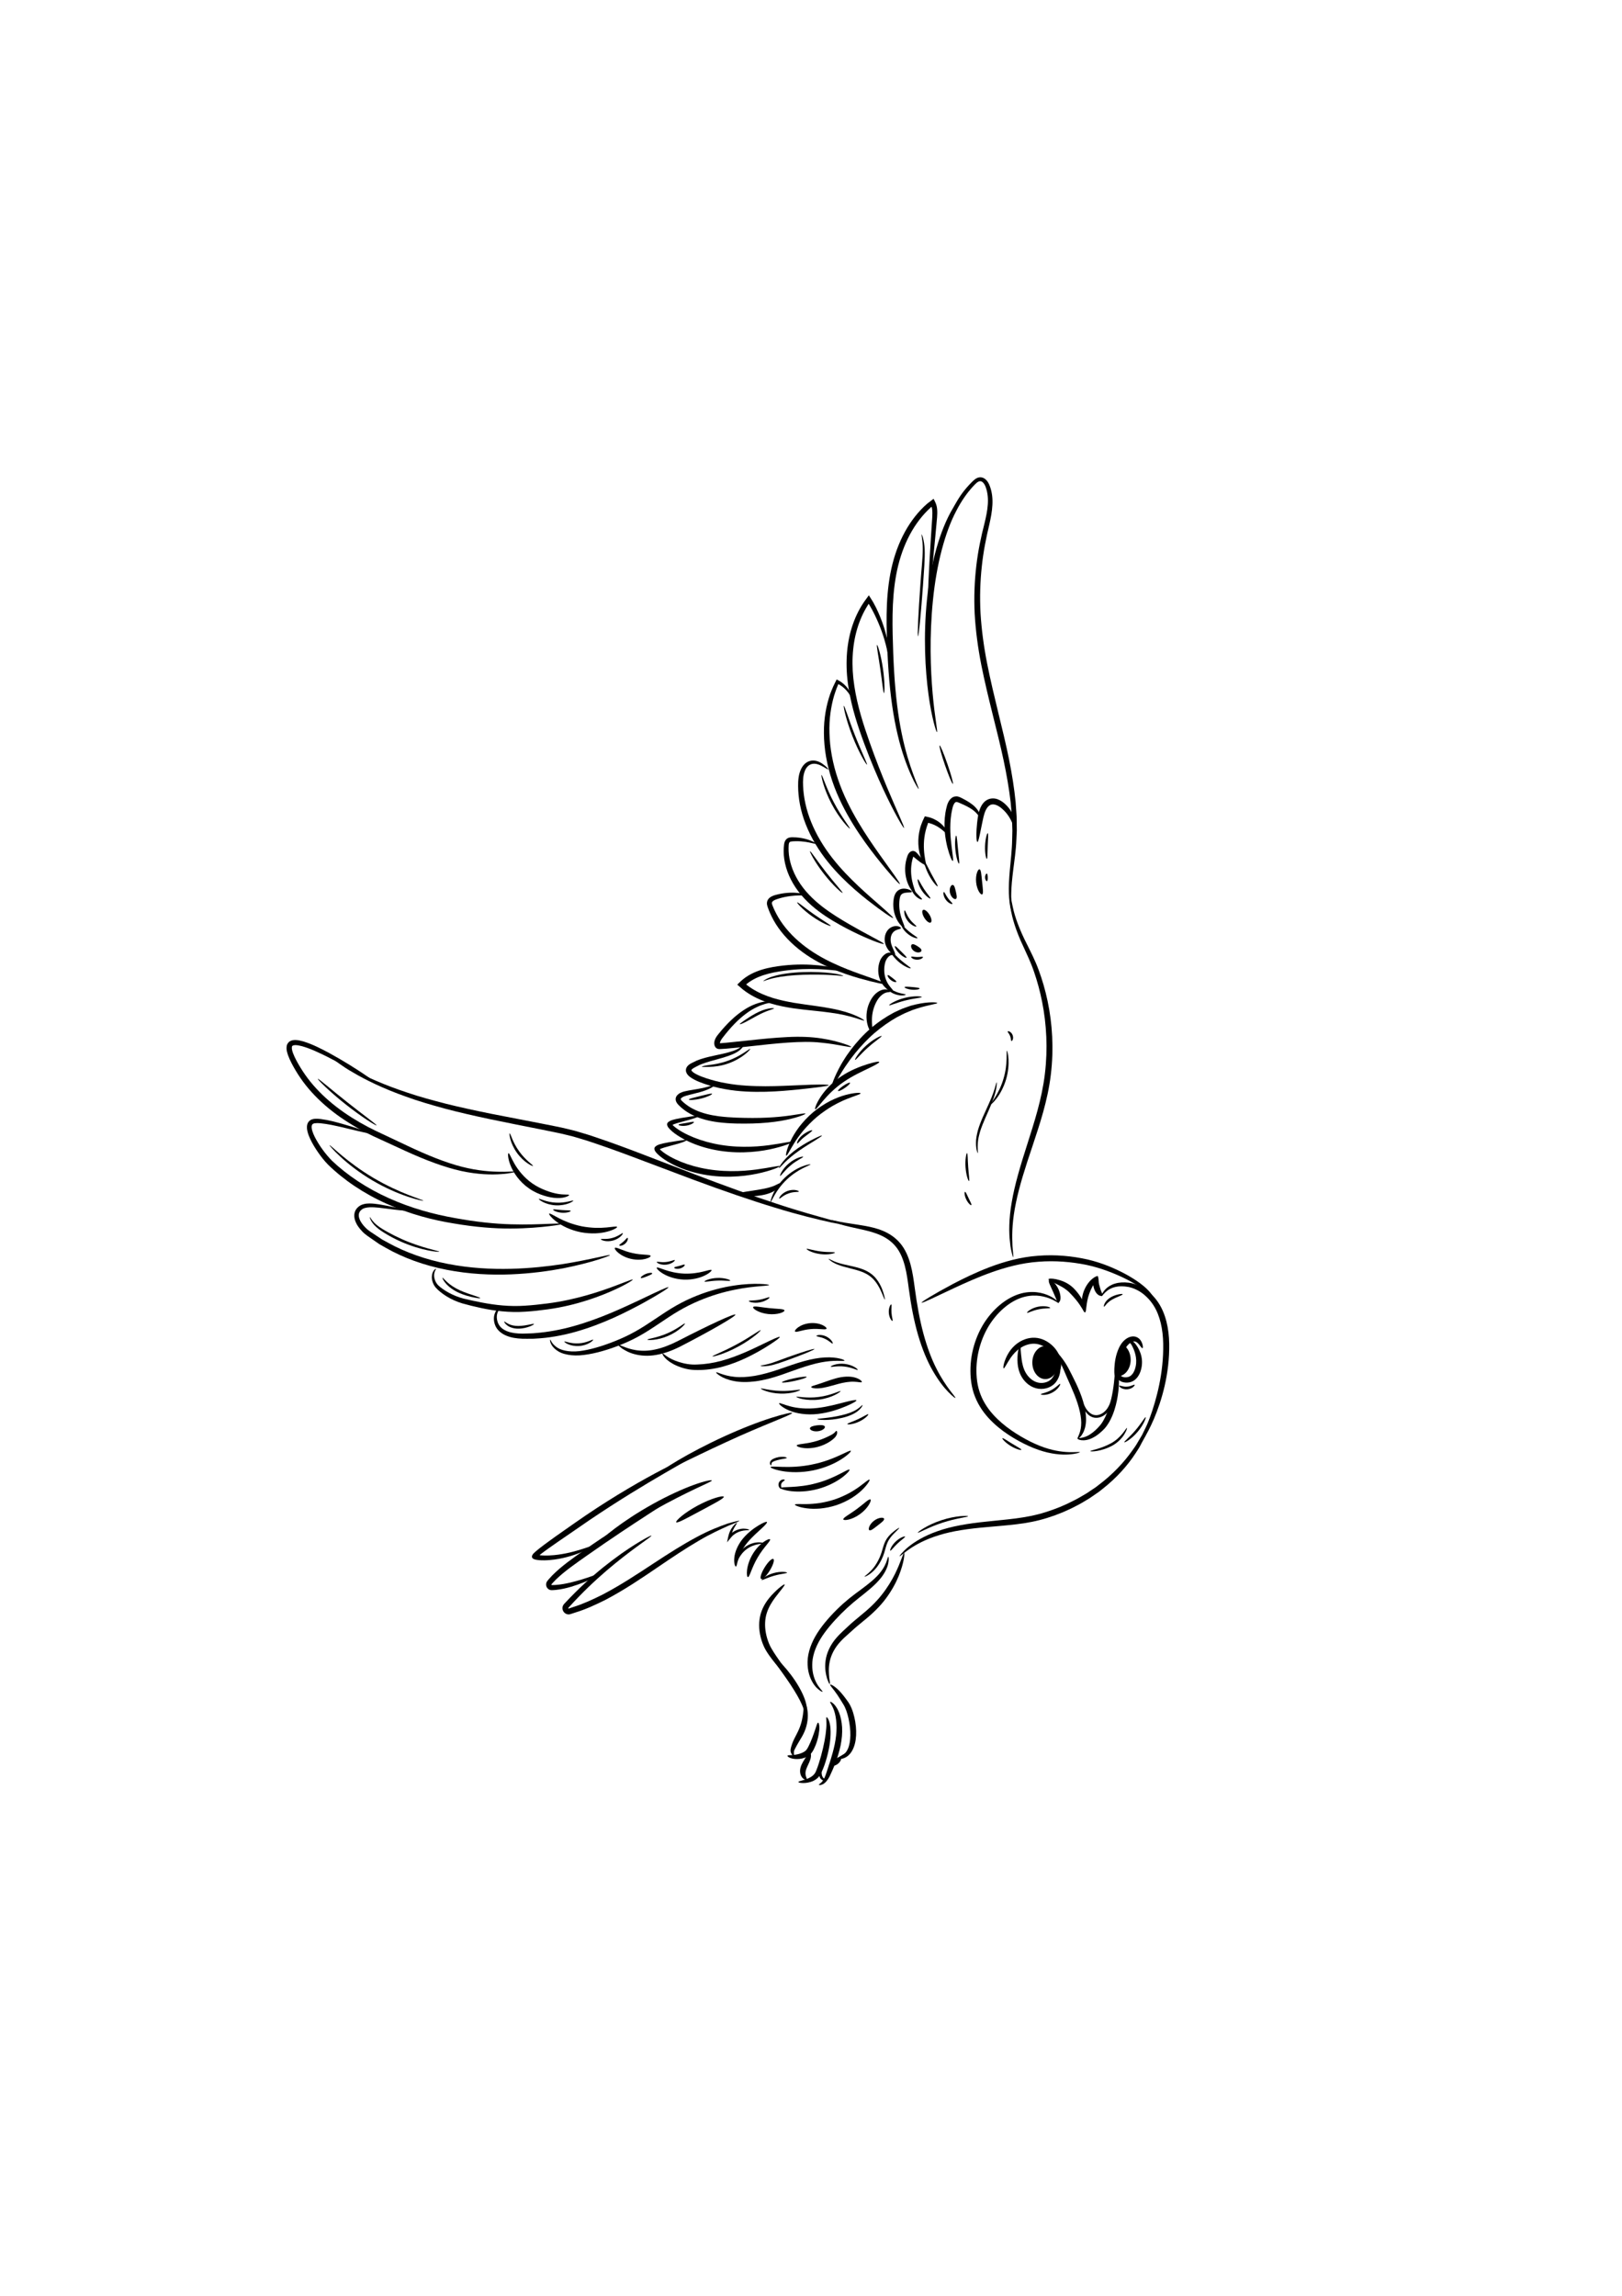 <?xml version="1.0" encoding="utf-8"?>
<!-- Generator: Adobe Illustrator 27.5.0, SVG Export Plug-In . SVG Version: 6.00 Build 0)  -->
<svg xmlns="http://www.w3.org/2000/svg" xmlns:xlink="http://www.w3.org/1999/xlink" viewBox="0 0 500 500" width="595" height="842" preserveAspectRatio="xMidYMid meet" data-scaled="true">
<g id="BACKGROUND">
</g>
<g id="OBJECTS">
	<g>
		<g>
			<g>
				<g>
					<g>
						<path d="M253.554,417.595c-0.057,0.087-0.776-0.198-1.757-1.168c-0.971-0.958-2.11-2.713-2.606-5.153
							c-0.243-1.214-0.33-2.584-0.178-4.044c0.173-1.46,0.577-2.968,1.212-4.467c1.261-3.011,3.41-5.865,5.862-8.544
							c2.46-2.693,5.09-4.998,7.621-6.87c2.514-1.855,4.746-3.469,6.355-5.087c1.639-1.59,2.569-3.18,3.05-4.352
							c0.46-1.181,0.568-1.91,0.724-1.897c0.097,0.002,0.24,0.759-0.037,2.11c-0.293,1.332-1.155,3.216-2.782,5.031
							c-1.592,1.845-3.841,3.635-6.271,5.545c-2.413,1.9-4.913,4.16-7.297,6.768c-2.385,2.605-4.436,5.268-5.666,7.981
							c-0.62,1.347-1.037,2.705-1.252,3.985c-0.196,1.286-0.192,2.517-0.052,3.622c0.29,2.221,1.134,3.887,1.868,4.908
							C253.085,416.994,253.643,417.476,253.554,417.595z"/>
					</g>
				</g>
			</g>
			<g>
				<g>
					<g>
						<path d="M237.642,406.327c0.344-0.351,4.107,2.852,7.484,7.897c1.669,2.524,2.9,5.043,3.363,7.04
							c0.507,1.998,0.2,3.32-0.029,3.293c-0.281-0.01-0.447-1.168-1.212-2.88c-0.725-1.724-2.054-3.996-3.662-6.43
							C240.335,410.385,237.26,406.692,237.642,406.327z"/>
					</g>
				</g>
			</g>
			<g>
				<g>
					<g>
						<path d="M241.875,384.525c0.208,0.197-1.13,1.675-2.993,4.136c-0.905,1.24-1.902,2.772-2.495,4.621
							c-0.602,1.835-0.712,4.025-0.286,6.253c0.21,1.115,0.539,2.183,0.945,3.18c0.384,0.964,0.934,1.867,1.476,2.726
							c1.102,1.712,2.223,3.224,3.117,4.526c1.821,2.592,2.754,4.356,2.539,4.496c-0.213,0.14-1.495-1.318-3.573-3.695
							c-1.028-1.202-2.259-2.63-3.498-4.377c-0.609-0.879-1.245-1.836-1.732-2.974c-0.474-1.097-0.855-2.284-1.091-3.538
							c-0.481-2.503-0.305-5.048,0.493-7.154c0.787-2.109,2.013-3.696,3.094-4.892C240.09,385.471,241.716,384.371,241.875,384.525z
							"/>
					</g>
				</g>
			</g>
			<g>
				<g>
					<g>
						<path d="M244.648,437.348c-0.115,0.048-0.329-0.111-0.59-0.505c-0.125-0.2-0.276-0.467-0.343-0.871
							c-0.068-0.412,0.023-0.872,0.133-1.262c0.205-0.757,0.532-1.698,1.004-2.635c0.457-0.943,1.007-1.9,1.435-2.908
							c1.791-4.096,1.231-7.928,1.758-8.012c0.234-0.051,0.708,0.858,0.905,2.479c0.199,1.604,0.04,3.939-0.963,6.261
							c-0.499,1.167-1.124,2.136-1.637,2.993c-0.529,0.849-0.922,1.609-1.281,2.292c-0.173,0.328-0.279,0.554-0.32,0.761
							c-0.042,0.213-0.025,0.456-0.011,0.664C244.772,437.026,244.768,437.298,244.648,437.348z"/>
					</g>
				</g>
			</g>
			<g>
				<g>
					<g>
						<path d="M252.168,427.128c0.253-0.034,0.539,0.986,0.358,2.531c-0.177,1.546-0.623,3.614-1.736,5.797
							c-0.288,0.536-0.622,1.098-1.166,1.581c-0.522,0.454-1.084,0.722-1.616,0.912c-1.069,0.376-2.05,0.42-2.857,0.371
							c-1.638-0.109-2.524-0.81-2.39-1.025c0.119-0.233,0.971-0.064,2.351-0.282c0.678-0.111,1.495-0.284,2.263-0.646
							c0.381-0.177,0.751-0.401,1.028-0.669c0.256-0.242,0.511-0.649,0.756-1.115c0.964-1.882,1.616-3.837,2.087-5.197
							C251.732,428.009,251.91,427.156,252.168,427.128z"/>
					</g>
				</g>
			</g>
			<g>
				<g>
					<g>
						<path d="M252.426,446.248c-0.028-0.139,0.351-0.28,0.798-0.727c0.455-0.438,0.931-1.238,1.331-2.383
							c0.764-2.364,1.98-5.67,2.755-9.335c0.373-1.838,0.573-3.604,0.573-5.206c-0.012-1.596-0.197-3.048-0.481-4.211
							c-0.551-2.353-1.668-3.46-1.488-3.663c0.075-0.09,0.484,0.057,1.036,0.578c0.554,0.514,1.213,1.43,1.697,2.684
							c0.487,1.252,0.827,2.804,0.939,4.558c0.099,1.751-0.068,3.677-0.465,5.631c-0.836,3.918-2.258,7.151-3.369,9.488
							c-0.593,1.186-1.38,2.093-2.116,2.448C252.901,446.476,252.434,446.354,252.426,446.248z"/>
					</g>
				</g>
			</g>
			<g>
				<g>
					<g>
						<path d="M246.114,445.411c-0.025-0.296,1.427-0.382,3.306-1.244c0.455-0.226,0.925-0.511,1.313-0.892
							c0.195-0.19,0.371-0.401,0.517-0.634c0.073-0.117,0.137-0.24,0.196-0.367c0.065-0.156,0.132-0.313,0.199-0.473
							c0.534-1.297,1.008-2.831,1.454-4.439c0.889-3.226,1.435-6.215,1.597-8.366c0.105-1.083,0.056-1.936,0.042-2.545
							c-0.052-0.59-0.071-0.954,0.052-1.009c0.108-0.051,0.361,0.227,0.647,0.838c0.244,0.612,0.506,1.556,0.567,2.715
							c0.172,2.327-0.197,5.501-1.122,8.857c-0.467,1.681-1.003,3.249-1.684,4.651c-0.089,0.176-0.176,0.349-0.262,0.521
							c-0.108,0.193-0.223,0.376-0.351,0.547c-0.256,0.341-0.549,0.629-0.853,0.868c-0.61,0.48-1.252,0.757-1.832,0.944
							c-1.172,0.359-2.132,0.375-2.782,0.331C246.463,445.664,246.116,445.529,246.114,445.411z"/>
					</g>
				</g>
			</g>
			<g>
				<g>
					<g>
						<path d="M355.516,331.051c0.122,0.035-0.193,1.34-0.879,3.692c-0.372,1.164-0.989,2.532-1.64,4.15
							c-0.405,0.772-0.838,1.598-1.297,2.473c-0.434,0.893-1.01,1.766-1.619,2.683c-2.386,3.688-5.88,7.701-10.495,11.268
							c-0.286,0.226-0.574,0.453-0.863,0.681c-0.303,0.209-0.608,0.42-0.915,0.632c-0.615,0.423-1.236,0.851-1.865,1.283
							c-1.317,0.765-2.614,1.637-4.042,2.329c-2.793,1.5-5.836,2.77-9.05,3.77c-3.209,1.014-6.489,1.623-9.6,1.976
							c-3.123,0.376-6.13,0.604-8.976,0.861c-5.694,0.478-10.752,1.209-14.829,2.494c-4.09,1.239-7.141,2.924-9.108,4.277
							c-1.961,1.37-2.921,2.316-3.031,2.209c-0.076-0.067,0.711-1.191,2.596-2.783c1.887-1.572,4.962-3.504,9.134-4.945
							c4.156-1.489,9.358-2.374,15.071-2.947c5.699-0.65,12.018-0.937,18.193-2.907c3.1-0.964,6.05-2.18,8.762-3.611
							c1.388-0.657,2.648-1.49,3.934-2.214c0.613-0.41,1.219-0.816,1.819-1.218c0.3-0.2,0.599-0.4,0.895-0.598
							c0.283-0.217,0.564-0.432,0.844-0.646c4.517-3.377,7.99-7.159,10.444-10.647c0.626-0.866,1.223-1.691,1.684-2.539
							c0.492-0.83,0.956-1.612,1.39-2.344c0.721-1.538,1.424-2.836,1.892-3.944C354.844,332.249,355.393,331.016,355.516,331.051z"
							/>
					</g>
				</g>
			</g>
			<g>
				<g>
					<g>
						<path d="M309.387,317.929c-0.21-0.062-0.087-1.673,1.101-4.018c0.613-1.151,1.538-2.483,2.982-3.585
							c1.422-1.076,3.374-1.932,5.566-1.833c2.204,0.11,4.054,1.192,5.348,2.404c1.322,1.225,2.138,2.698,2.501,4.004
							c0.379,1.316,0.272,2.471,0.033,3.185c-0.242,0.722-0.544,1.029-0.647,0.983c-0.28-0.089,0.322-1.61-0.621-3.739
							c-0.452-1.046-1.232-2.198-2.398-3.159c-1.152-0.963-2.664-1.754-4.305-1.831c-1.648-0.079-3.243,0.537-4.483,1.37
							c-1.244,0.838-2.169,1.918-2.86,2.884C310.242,316.561,309.655,318.026,309.387,317.929z"/>
					</g>
				</g>
			</g>
			<g>
				<g>
					<g>
						<path d="M332.209,339.609c-0.269-0.204,0.87-1.483,1.054-3.976c0.244-2.475-0.592-5.956-2.078-9.628
							c-0.734-1.844-1.528-3.577-2.239-5.178c-0.355-0.791-0.694-1.596-0.98-2.288c-0.294-0.69-0.604-1.332-0.892-1.916
							c-1.166-2.34-2-3.744-1.799-3.903c0.197-0.161,1.431,1.001,2.931,3.248c0.373,0.564,0.764,1.195,1.145,1.91
							c0.356,0.695,0.735,1.436,1.135,2.216c0.796,1.562,1.657,3.312,2.419,5.227c1.541,3.801,2.288,7.7,1.652,10.51
							c-0.038,0.349-0.186,0.669-0.278,0.974c-0.116,0.299-0.175,0.594-0.328,0.838c-0.292,0.488-0.493,0.927-0.769,1.214
							C332.637,339.436,332.305,339.692,332.209,339.609z"/>
					</g>
				</g>
			</g>
			<g>
				<g>
					<g>
						<path d="M343.851,320.766c-0.253-0.014-0.404-1.072-0.341-2.757c0.093-1.677,0.305-4.061,1.499-6.554
							c0.16-0.304,0.323-0.617,0.506-0.883c0.088-0.135,0.171-0.269,0.303-0.446c0.106-0.136,0.214-0.27,0.331-0.399
							c0.461-0.514,0.993-0.941,1.594-1.247c0.599-0.303,1.302-0.465,1.972-0.369c0.668,0.101,1.215,0.432,1.579,0.81
							c0.711,0.777,0.863,1.509,0.965,1.982c0.084,0.484,0.051,0.766-0.066,0.811c-0.121,0.047-0.32-0.158-0.596-0.529
							c-0.275-0.358-0.641-0.926-1.163-1.28c-0.525-0.345-1.147-0.389-1.876,0.07c-0.359,0.225-0.722,0.548-1.04,0.937
							c-0.08,0.095-0.157,0.199-0.234,0.305l-0.202,0.319c-0.161,0.245-0.283,0.491-0.418,0.746
							c-1.012,2.089-1.451,4.33-1.858,5.909C344.416,319.791,344.108,320.781,343.851,320.766z"/>
					</g>
				</g>
			</g>
			<g>
				<g>
					<g>
						<path d="M332.133,339.522c0.053-0.127,0.457-0.06,1.159-0.176c0.701-0.114,1.702-0.374,2.746-1.077
							c0.54-0.345,1.089-0.765,1.639-1.28c0.543-0.509,1.162-1.142,1.645-1.748c0.983-1.316,1.799-3.038,2.415-4.938
							c1.238-3.812,1.656-7.508,1.87-10.171c0.21-2.672,0.252-4.36,0.526-4.382c0.234-0.022,0.656,1.643,0.781,4.407
							c0.117,2.751-0.094,6.634-1.422,10.728c-0.664,2.039-1.596,3.925-2.848,5.431c-0.682,0.762-1.306,1.306-1.972,1.84
							c-0.663,0.525-1.351,0.948-2,1.257c-1.32,0.665-2.574,0.764-3.38,0.653C332.463,339.958,332.079,339.626,332.133,339.522z"/>
					</g>
				</g>
			</g>
			<g>
				<g>
					<g>
						<path d="M350.878,341.967c-0.267-0.153,1.594-3.377,3.628-8.967c1.998-5.562,4.216-13.608,4.067-22.618
							c-0.074-4.462-0.96-8.711-2.997-11.878c-1.015-1.577-2.278-2.876-3.625-3.844c-1.358-0.954-2.802-1.566-4.18-1.83
							c-1.384-0.245-2.705-0.264-3.786-0.024c-1.096,0.216-1.96,0.671-2.598,1.138c-1.269,0.968-1.69,1.848-1.827,1.764
							c-0.085-0.024,0.095-1.041,1.361-2.313c0.637-0.613,1.581-1.242,2.81-1.591c1.226-0.375,2.673-0.454,4.251-0.264
							c1.584,0.212,3.263,0.835,4.832,1.853c1.557,1.032,3.01,2.441,4.185,4.175c2.37,3.504,3.345,8.123,3.423,12.775
							c0.152,9.377-2.349,17.589-4.699,23.138C353.329,339.063,351.045,342.08,350.878,341.967z"/>
					</g>
				</g>
			</g>
			<g>
				<g>
					<g>
						<path d="M332.902,343.765c0.022,0.104-1.161,0.527-3.419,0.698c-2.245,0.165-5.593-0.091-9.422-1.436
							c-1.912-0.663-3.935-1.576-6.013-2.715c-2.074-1.14-4.225-2.508-6.306-4.218c-2.059-1.722-4.086-3.778-5.638-6.334
							c-0.779-1.271-1.428-2.66-1.924-4.129c-0.483-1.473-0.779-3.019-0.926-4.584c-0.565-6.271,1.13-12.283,3.974-16.883
							c2.889-4.6,6.882-7.831,10.861-9.118c1.982-0.638,3.901-0.755,5.528-0.565c1.634,0.186,2.975,0.668,4.002,1.162
							c2.067,1.014,2.838,2.111,2.752,2.167c-0.103,0.112-0.999-0.749-3.036-1.506c-1.011-0.367-2.295-0.717-3.809-0.794
							c-1.509-0.079-3.241,0.118-5.014,0.772c-3.536,1.3-7.228,4.434-9.829,8.768c-2.581,4.345-4.115,9.994-3.588,15.825
							c0.244,2.907,1.141,5.611,2.557,7.945c1.396,2.349,3.26,4.301,5.185,5.97c1.946,1.658,3.986,3.025,5.967,4.189
							c1.982,1.161,3.901,2.108,5.71,2.823c3.621,1.444,6.776,1.883,8.954,1.943C331.655,343.797,332.879,343.619,332.902,343.765z"
							/>
					</g>
				</g>
			</g>
			<g>
				<g>
					<g>
						<path d="M311.306,171.492c0.158-0.013,0.303,1.608,0.938,4.437c0.603,2.844,1.999,6.786,4.387,11.426
							c1.154,2.335,2.498,4.912,3.567,7.86c1.078,2.919,2.022,6.118,2.74,9.546c1.449,6.848,1.966,14.639,0.988,22.681
							c-0.969,8.071-3.47,15.384-5.635,21.939c-2.216,6.555-4.101,12.461-5.12,17.548c-1.07,5.076-1.245,9.291-1.096,12.184
							c-0.007,1.456,0.192,2.569,0.229,3.339c0.058,0.767,0.058,1.18-0.004,1.192c-0.063,0.013-0.186-0.375-0.363-1.131
							c-0.157-0.758-0.474-1.872-0.579-3.347c-0.374-2.928-0.397-7.268,0.529-12.478c0.874-5.219,2.66-11.255,4.786-17.836
							c2.08-6.589,4.482-13.804,5.419-21.633c0.952-7.829,0.501-15.417-0.822-22.119c-0.656-3.355-1.523-6.494-2.515-9.371
							c-0.968-2.866-2.215-5.423-3.303-7.812c-2.258-4.746-3.526-8.922-3.914-11.853
							C311.109,173.134,311.21,171.496,311.306,171.492z"/>
					</g>
				</g>
			</g>
			<g>
				<g>
					<g>
						<path d="M291.869,59.354c-0.06-0.016,0.023-0.557,0.262-1.574c0.26-1.009,0.69-2.494,1.481-4.325
							c0.784-1.828,1.969-4,3.761-6.221c0.445-0.556,0.935-1.108,1.454-1.663c0.541-0.549,1.021-1.107,1.746-1.666
							c0.364-0.265,0.823-0.519,1.383-0.581c0.553-0.063,1.148,0.109,1.582,0.422c0.872,0.627,1.334,1.539,1.637,2.42
							c0.645,1.752,0.859,3.729,0.742,5.709c-0.1,1.991-0.499,4-0.955,6.032c-0.97,4.036-1.835,8.308-2.314,12.908
							c-0.493,4.584-0.655,9.436-0.386,14.444c0.308,5.005,0.994,10.167,2.024,15.41c2.08,10.484,4.901,20.346,6.751,29.515
							c0.92,4.586,1.62,8.988,2.032,13.141c0.094,1.039,0.146,2.065,0.218,3.07c0.033,0.502,0.066,1,0.099,1.493
							c0.007,0.495,0.015,0.984,0.022,1.469c0.012,0.97,0.023,1.92,0.034,2.849c-0.043,0.929-0.085,1.838-0.126,2.726
							c-0.136,3.559-0.666,6.72-0.989,9.488c-0.347,2.767-0.569,5.149-0.605,7.101c-0.094,3.907,0.41,6.046,0.244,6.076
							c-0.056,0.013-0.238-0.507-0.463-1.528c-0.221-1.022-0.434-2.557-0.501-4.545c-0.075-1.988,0.046-4.419,0.297-7.214
							c0.228-2.796,0.663-5.95,0.711-9.436c0.021-0.871,0.042-1.764,0.064-2.676c-0.03-0.913-0.06-1.845-0.091-2.797
							c-0.016-0.476-0.033-0.956-0.049-1.441c-0.041-0.484-0.083-0.973-0.125-1.467c-0.089-0.987-0.157-1.993-0.265-3.013
							c-0.472-4.082-1.218-8.416-2.175-12.95c-1.924-9.07-4.793-18.907-6.898-29.509c-1.041-5.301-1.73-10.561-2.018-15.671
							c-0.249-5.112-0.047-10.06,0.503-14.727c0.531-4.662,1.484-9.07,2.514-13.066c0.482-1.997,0.895-3.92,1.024-5.771
							c0.145-1.847-0.017-3.62-0.552-5.189c-0.232-0.778-0.623-1.466-1.116-1.834c-0.483-0.36-1.001-0.298-1.571,0.1
							c-0.548,0.391-1.115,0.978-1.633,1.478c-0.518,0.52-1.008,1.035-1.455,1.556c-1.799,2.075-3.036,4.121-3.901,5.862
							C292.549,57.262,292.035,59.406,291.869,59.354z"/>
					</g>
				</g>
			</g>
			<g>
				<g>
					<g>
						<path d="M288.836,121.847c-0.111,0.027-0.523-1.056-1.029-3.078c-0.512-2.021-1.118-4.98-1.612-8.675
							c-0.987-7.379-1.597-17.73-0.445-29.083c1.118-11.336,4.049-21.488,7.9-27.997c1.871-3.274,3.891-5.612,5.442-7.028
							c0.751-0.737,1.424-1.208,1.878-1.522c0.455-0.314,0.71-0.453,0.75-0.403c0.252,0.259-3.584,3.027-6.923,9.581
							c-3.438,6.456-6.103,16.388-7.207,27.556c-1.135,11.18-0.741,21.411-0.095,28.75
							C288.14,117.301,289.117,121.78,288.836,121.847z"/>
					</g>
				</g>
			</g>
			<g>
				<g>
					<g>
						<path d="M283.165,139.359c-0.057,0.029-0.296-0.331-0.7-1.044c-0.197-0.361-0.441-0.806-0.728-1.332
							c-0.267-0.536-0.554-1.166-0.882-1.873c-1.276-2.838-2.894-7.082-4.161-12.52c-1.3-5.428-2.248-12.022-2.775-19.359
							c-0.266-3.67-0.44-7.519-0.558-11.516c-0.108-3.999-0.116-8.166,0.252-12.432c0.369-4.261,1.108-8.422,2.381-12.292
							c1.265-3.865,3.032-7.431,5.235-10.48c1.1-1.524,2.306-2.917,3.592-4.156c0.329-0.302,0.655-0.602,0.979-0.899
							c0.563-0.43,1.121-0.856,1.674-1.279l0.208-0.159l0.104-0.079l0.062,0.123l0.244,0.487c0.157,0.313,0.312,0.632,0.439,0.976
							c0.283,0.83,0.29,1.154,0.352,1.621c0.145,1.791-0.126,3.337-0.232,4.841c-0.139,1.506-0.272,2.951-0.4,4.33
							c-0.517,5.517-0.967,9.978-1.32,13.059c-0.353,3.08-0.608,4.779-0.736,4.769c-0.127-0.01-0.114-1.728,0.018-4.825
							c0.132-3.098,0.384-7.575,0.734-13.105c0.089-1.382,0.183-2.831,0.281-4.339c0.075-1.508,0.289-3.103,0.13-4.566
							c-0.032-0.336-0.153-0.844-0.148-0.777c-0.012-0.03-0.024-0.058-0.038-0.084c-0.014-0.026-0.023-0.067-0.071-0.008
							l-0.238,0.216c-0.301,0.286-0.604,0.574-0.909,0.864c-1.194,1.189-2.315,2.522-3.339,3.981
							c-2.051,2.917-3.708,6.334-4.899,10.05c-1.197,3.715-1.903,7.736-2.262,11.892c-0.359,4.16-0.367,8.261-0.283,12.229
							c0.093,3.972,0.23,7.808,0.447,11.448c0.43,7.281,1.232,13.801,2.352,19.188C280.176,133.119,283.496,139.22,283.165,139.359z
							"/>
					</g>
				</g>
			</g>
			<g>
				<g>
					<g>
						<path d="M278.676,151.374c-0.11,0.057-0.824-1.045-1.975-3.116c-1.145-2.073-2.725-5.117-4.506-8.962
							c-1.783-3.843-3.767-8.489-5.725-13.743c-1.941-5.249-3.957-11.15-4.939-17.641c-1.013-6.47-0.664-12.91,1.073-18.38
							c0.864-2.733,2.037-5.225,3.451-7.356l0.259-0.4l0.461-0.638c0.318-0.438,0.634-0.871,0.946-1.301
							c0.039-0.05,0.078-0.114,0.116-0.152l0.108,0.171l0.215,0.34l0.424,0.67l0.412,0.658l0.292,0.511
							c0.576,1.031,1.073,2.043,1.502,3.025c1.725,3.926,2.592,7.296,2.965,9.659c0.393,2.365,0.232,3.71,0.128,3.706
							c-0.151,0.005-0.234-1.297-0.833-3.56c-0.577-2.259-1.619-5.506-3.446-9.252c-0.453-0.936-0.969-1.896-1.549-2.859
							l-0.148-0.238l-0.055-0.075c-0.037-0.031-0.069-0.129-0.104-0.097c-0.131,0.216-0.265,0.436-0.401,0.659
							c-1.28,2.045-2.336,4.42-3.113,7.027c-1.56,5.225-1.853,11.347-0.875,17.609c0.948,6.278,2.872,12.092,4.712,17.335
							c1.855,5.246,3.7,9.91,5.32,13.798C276.642,146.543,278.924,151.247,278.676,151.374z"/>
					</g>
				</g>
			</g>
			<g>
				<g>
					<g>
						<path d="M277.394,168.679c-0.184,0.143-3.061-2.978-7.335-8.372c-2.117-2.711-4.578-6.005-6.99-9.897
							c-2.405-3.888-4.785-8.374-6.493-13.427c-1.717-5.038-2.568-10.109-2.592-14.737c-0.065-4.633,0.767-8.788,1.909-12.089
							c0.319-0.815,0.61-1.596,0.932-2.314c0.19-0.396,0.375-0.781,0.555-1.153c0.123-0.263,0.244-0.515,0.366-0.747
							c0.064-0.107,0.111-0.259,0.187-0.324l0.355,0.194c0.228,0.13,0.452,0.258,0.671,0.384c0.218,0.125,0.435,0.284,0.545,0.361
							c0.267,0.201,0.514,0.406,0.739,0.614c0.45,0.417,0.817,0.839,1.112,1.242c1.17,1.638,1.285,2.783,1.196,2.8
							c-0.147,0.063-0.504-0.972-1.751-2.343c-0.313-0.338-0.687-0.688-1.126-1.027c-0.22-0.169-0.458-0.333-0.71-0.494
							c-0.156-0.093-0.205-0.12-0.271-0.152c-0.068-0.031-0.132-0.064-0.198-0.09l-0.097-0.039
							c-0.019,0.024-0.029,0.072-0.043,0.107l-0.078,0.218l-0.048,0.129l-0.104,0.254c-0.07,0.17-0.141,0.343-0.213,0.518
							c-0.268,0.708-0.507,1.474-0.775,2.269c-0.938,3.221-1.603,7.207-1.448,11.653c0.114,4.439,0.98,9.307,2.639,14.174
							c1.645,4.871,3.918,9.276,6.199,13.138c2.287,3.867,4.61,7.205,6.58,9.997C275.087,165.085,277.613,168.508,277.394,168.679z"
							/>
					</g>
				</g>
			</g>
			<g>
				<g>
					<g>
						<path d="M275.317,179.133c-0.148,0.185-3.231-1.853-7.952-5.547c-2.348-1.862-5.092-4.168-7.908-7
							c-2.809-2.826-5.686-6.217-8.066-10.215c-2.386-3.985-4.023-8.185-4.788-12.165c-0.387-1.988-0.563-3.914-0.574-5.715
							c-0.022-1.772,0.146-3.573,0.819-5.065c0.324-0.75,0.791-1.435,1.397-1.938c0.602-0.508,1.327-0.798,2.007-0.865
							c1.397-0.13,2.436,0.443,3.154,0.895c1.433,0.986,1.989,1.743,1.927,1.822c-0.091,0.123-0.843-0.467-2.28-1.195
							c-0.713-0.336-1.658-0.688-2.65-0.5c-1.002,0.175-1.893,0.999-2.346,2.279c-0.487,1.279-0.581,2.811-0.495,4.535
							c0.075,1.706,0.297,3.523,0.709,5.399c0.815,3.756,2.416,7.735,4.708,11.564c2.285,3.838,5.02,7.146,7.702,9.977
							c2.684,2.832,5.301,5.209,7.523,7.183C272.676,176.505,275.489,178.919,275.317,179.133z"/>
					</g>
				</g>
			</g>
			<g>
				<g>
					<g>
						<path d="M272.459,187.122c-0.093,0.222-3.105-0.743-7.734-2.902c-2.31-1.089-5.02-2.457-7.937-4.198
							c-2.902-1.75-6.026-3.918-8.772-6.827c-2.753-2.898-4.74-6.299-5.702-9.667c-0.486-1.681-0.738-3.346-0.739-4.909
							c0-0.793,0.039-1.509,0.145-2.281c0.071-0.394,0.179-0.828,0.471-1.239c0.283-0.422,0.805-0.699,1.208-0.766
							c0.415-0.083,0.75-0.071,1.057-0.07c0.313,0.001,0.618,0.013,0.913,0.033c0.591,0.039,1.145,0.104,1.657,0.194
							c1.025,0.178,1.885,0.426,2.567,0.68c1.364,0.51,2.024,0.98,1.976,1.085c-0.055,0.128-0.808-0.114-2.173-0.393
							c-0.682-0.138-1.521-0.273-2.497-0.346c-0.488-0.037-1.01-0.052-1.561-0.044c-0.522,0.018-1.209,0.024-1.638,0.134
							c-0.215,0.066-0.296,0.134-0.384,0.271c-0.088,0.138-0.154,0.381-0.186,0.669c-0.048,0.604-0.058,1.332-0.024,2.03
							c0.064,1.421,0.348,2.929,0.837,4.457c0.969,3.064,2.838,6.179,5.417,8.894c2.579,2.735,5.54,4.862,8.326,6.648
							c2.798,1.778,5.425,3.258,7.632,4.481C269.746,185.487,272.565,186.874,272.459,187.122z"/>
					</g>
				</g>
			</g>
			<g>
				<g>
					<g>
						<path d="M273.243,199.527c-0.067,0.227-3.28-0.378-8.386-1.819c-2.546-0.743-5.571-1.711-8.813-3.135
							c-3.235-1.417-6.707-3.308-9.921-5.904c-3.217-2.581-5.848-5.621-7.611-8.769c-0.435-0.789-0.834-1.572-1.171-2.358
							c-0.185-0.385-0.318-0.786-0.47-1.171c-0.145-0.39-0.301-0.741-0.405-1.245c-0.116-0.483-0.055-1.164,0.259-1.643
							c0.304-0.485,0.717-0.768,1.095-0.975c0.784-0.404,1.479-0.531,2.135-0.695c2.665-0.604,4.89-0.538,6.378-0.351
							c1.495,0.196,2.279,0.495,2.258,0.61c-0.022,0.136-0.842,0.081-2.296,0.109c-1.448,0.035-3.555,0.174-6.01,0.898
							c-0.611,0.188-1.281,0.378-1.763,0.673c-0.244,0.148-0.437,0.326-0.52,0.488c-0.08,0.166-0.098,0.296-0.034,0.567
							c0.059,0.257,0.225,0.631,0.377,0.985c0.156,0.355,0.292,0.724,0.479,1.079c0.339,0.724,0.736,1.445,1.163,2.173
							c1.729,2.901,4.236,5.728,7.299,8.187c3.06,2.471,6.355,4.328,9.466,5.792c3.112,1.467,6.042,2.548,8.51,3.442
							C270.216,198.209,273.321,199.266,273.243,199.527z"/>
					</g>
				</g>
			</g>
			<g>
				<g>
					<g>
						<path d="M266.404,210.728c-0.124,0.264-3.812-1.569-10.333-2.407c-3.245-0.481-7.158-0.744-11.542-1.359
							c-4.342-0.664-9.286-1.699-13.768-4.542c-0.559-0.349-1.088-0.737-1.606-1.134c-0.077-0.061-0.105-0.071-0.221-0.173
							l-0.326-0.281l-0.649-0.561l-0.646-0.559c-0.105-0.044,0.044-0.102,0.073-0.153l0.165-0.158l0.33-0.315l0.656-0.627
							l0.507-0.431c0.249-0.214,0.519-0.394,0.777-0.591c0.533-0.365,1.076-0.702,1.634-0.993c2.234-1.171,4.56-1.79,6.756-2.191
							c4.394-0.768,8.403-0.887,11.747-0.709c3.346,0.18,6.018,0.649,7.834,1.069c1.817,0.429,2.785,0.794,2.758,0.91
							c-0.06,0.306-4.078-0.626-10.629-0.672c-3.265-0.009-7.173,0.246-11.387,1.075c-2.09,0.426-4.244,1.05-6.224,2.116
							c-0.496,0.264-0.97,0.566-1.434,0.888c-0.221,0.173-0.458,0.331-0.67,0.518l-0.191,0.163l-0.001,0.002
							c-0.012-0.008,0.013,0.012,0.054,0.046l0.05,0.041l0.173,0.131c0.473,0.36,0.955,0.714,1.468,1.034
							c4.097,2.609,8.799,3.68,13.035,4.415c4.268,0.693,8.217,1.097,11.493,1.753c3.285,0.62,5.889,1.465,7.601,2.229
							C265.605,210.024,266.455,210.63,266.404,210.728z"/>
					</g>
				</g>
			</g>
			<g>
				<g>
					<g>
						<path d="M262.409,218.861c-0.037,0.13-0.94-0.019-2.551-0.313c-1.609-0.295-3.932-0.73-6.817-1
							c-5.764-0.665-13.788,0.225-22.695,1.222c-2.23,0.238-4.405,0.467-6.528,0.641c-0.533,0.042-1.058,0.082-1.602,0.104
							l-0.226,0.008l-0.378-0.003c-0.252-0.005-0.472-0.081-0.66-0.196c-0.412-0.207-0.646-0.692-0.746-1.16
							c-0.093-0.534-0.009-0.892,0.076-1.209c0.094-0.322,0.222-0.603,0.363-0.864c0.277-0.522,0.645-0.963,0.943-1.325
							c2.472-3.064,5.087-5.563,7.621-7.215c2.516-1.686,4.93-2.429,6.59-2.669c1.68-0.213,2.606-0.037,2.604,0.06
							c0.005,0.157-0.907,0.231-2.456,0.645c-1.536,0.443-3.707,1.312-5.99,3.038c-2.299,1.694-4.703,4.166-7.032,7.199
							c-0.309,0.394-0.565,0.721-0.746,1.084c-0.092,0.178-0.166,0.357-0.209,0.519c-0.048,0.164-0.045,0.324-0.039,0.287
							c0.004,0.011,0.011,0.019,0.019,0.023l0.015-0.002l0.007-0.002l0.162-0.008c0.492-0.027,1.01-0.073,1.53-0.12
							c2.095-0.218,4.264-0.443,6.485-0.674c4.45-0.487,8.717-0.917,12.624-1.1c3.91-0.202,7.485-0.045,10.426,0.419
							c2.946,0.446,5.265,1.087,6.836,1.6C261.607,218.363,262.443,218.746,262.409,218.861z"/>
					</g>
				</g>
			</g>
			<g>
				<g>
					<g>
						<path d="M301.299,155.711c-0.249-0.017-0.396-1.5-0.261-3.888c0.072-1.199,0.208-2.598,0.465-4.186
							c0.145-0.811,0.357-1.671,0.751-2.548c0.401-0.855,1.008-1.813,2.088-2.384c1.063-0.571,2.365-0.51,3.293-0.119
							c0.953,0.373,1.696,0.946,2.307,1.524c1.237,1.162,2.035,2.481,2.505,3.641c0.939,2.357,0.672,3.95,0.455,3.946
							c-0.285,0.034-0.508-1.435-1.63-3.371c-0.558-0.96-1.36-2.026-2.465-2.944c-1.068-0.925-2.535-1.648-3.609-1.039
							c-0.542,0.274-0.978,0.861-1.307,1.518c-0.324,0.667-0.548,1.4-0.72,2.117c-0.332,1.481-0.605,2.867-0.838,4.012
							C301.873,154.291,301.559,155.73,301.299,155.711z"/>
					</g>
				</g>
			</g>
			<g>
				<g>
					<g>
						<path d="M293.705,161.552c-0.233,0.065-0.948-1.466-1.638-4.111c-0.661-2.629-1.301-6.468-0.635-10.712
							c0.097-0.525,0.183-1.046,0.315-1.551c0.111-0.49,0.253-1.047,0.498-1.567c0.239-0.518,0.563-1.049,1.115-1.473
							c0.538-0.442,1.4-0.592,2.01-0.413c0.617,0.163,0.986,0.403,1.364,0.586c0.38,0.196,0.748,0.395,1.102,0.596
							c0.707,0.404,1.353,0.827,1.909,1.268c1.125,0.871,1.841,1.853,2.153,2.595c0.317,0.746,0.305,1.204,0.197,1.238
							c-0.266,0.098-0.87-1.476-3.1-2.761c-0.544-0.33-1.17-0.654-1.866-0.978c-0.353-0.158-0.718-0.321-1.094-0.489
							c-0.386-0.165-0.784-0.352-1.036-0.391c-0.252-0.036-0.375,0.002-0.564,0.15c-0.184,0.152-0.387,0.448-0.536,0.81
							c-0.159,0.361-0.258,0.764-0.361,1.248c-0.116,0.463-0.191,0.943-0.281,1.426c-0.615,3.895-0.228,7.549,0.094,10.173
							C293.697,159.828,293.963,161.482,293.705,161.552z"/>
					</g>
				</g>
			</g>
			<g>
				<g>
					<g>
						<path d="M285.377,163.077c-0.204,0.101-1.043-0.962-1.668-3.026c-0.628-2.037-0.967-5.116-0.134-8.344
							c0.191-0.807,0.471-1.57,0.766-2.294c0.023-0.067,0.094-0.219,0.169-0.377l0.211-0.449l0.208-0.442l0.103-0.218l0.051-0.108
							c0.013-0.044,0.077,0.004,0.113,0.001c0.338,0.075,0.673,0.149,1.004,0.222c0.143,0.03,0.372,0.1,0.446,0.12
							c0.09,0.027,0.18,0.052,0.267,0.085c1.412,0.477,2.537,1.229,3.342,1.978c1.625,1.525,1.996,2.897,1.799,2.991
							c-0.241,0.152-0.998-0.894-2.612-1.966c-0.802-0.533-1.825-1.058-3.025-1.373c-0.074-0.023-0.15-0.038-0.227-0.056
							c-0.092-0.021-0.032-0.003-0.057-0.007c-0.01,0.003-0.018,0.007-0.024,0.01c-0.03,0.088-0.06,0.178-0.091,0.269
							c-0.241,0.657-0.482,1.343-0.652,2.067c-0.746,2.89-0.648,5.649-0.382,7.61C285.244,161.744,285.633,162.964,285.377,163.077z
							"/>
					</g>
				</g>
			</g>
			<g>
				<g>
					<g>
						<path d="M282.125,171.508c-0.186,0.138-1.045-0.548-1.85-2.093c-0.805-1.519-1.488-3.942-1.186-6.626
							c0.068-0.668,0.201-1.312,0.37-1.923c0.078-0.307,0.192-0.598,0.286-0.887c0.087-0.277,0.393-0.889,0.774-1.17
							c0.377-0.31,0.879-0.414,1.309-0.277c0.213,0.065,0.405,0.184,0.575,0.336c0.168,0.152,0.344,0.349,0.395,0.406
							c0.315,0.365,0.609,0.705,0.88,1.018c1.055,1.266,1.619,2.14,1.44,2.323c-0.178,0.182-1.065-0.361-2.354-1.388
							c-0.319-0.263-0.666-0.55-1.038-0.857c-0.123-0.109-0.117-0.092-0.136-0.099c-0.017-0.006-0.033-0.009-0.048-0.007
							c-0.032,0.003-0.057,0.033-0.063,0.06c-0.015,0.053,0.023-0.037-0.061,0.221c-0.064,0.256-0.15,0.51-0.206,0.777
							c-0.123,0.532-0.227,1.089-0.285,1.666c-0.261,2.315,0.129,4.44,0.56,5.936C281.91,170.431,282.353,171.351,282.125,171.508z"
							/>
					</g>
				</g>
			</g>
			<g>
				<g>
					<g>
						<path d="M278.759,182.021c-0.181,0.157-0.978-0.354-1.817-1.6c-0.83-1.23-1.62-3.255-1.587-5.589
							c-0.001-0.581,0.068-1.144,0.157-1.687c0.1-0.547,0.258-1.122,0.576-1.652c0.311-0.537,0.825-0.965,1.336-1.174
							c0.516-0.222,1.004-0.25,1.412-0.233c0.82,0.049,1.383,0.282,1.757,0.467c0.372,0.194,0.549,0.369,0.518,0.492
							c-0.032,0.125-0.273,0.185-0.668,0.212c-0.39,0.032-0.952,0.022-1.537,0.134c-0.599,0.113-1.089,0.379-1.327,0.926
							c-0.262,0.555-0.357,1.572-0.375,2.536c-0.028,1.965,0.444,3.727,0.901,4.971C278.563,181.071,278.966,181.85,278.759,182.021
							z"/>
					</g>
				</g>
			</g>
			<g>
				<g>
					<g>
						<path d="M275.878,190.464c-0.184,0.162-0.815-0.142-1.593-0.963c-0.383-0.413-0.799-0.969-1.123-1.694
							c-0.324-0.713-0.537-1.648-0.434-2.608c0.091-0.959,0.485-1.881,1.105-2.524c0.615-0.655,1.404-0.963,2.028-1.034
							c1.303-0.13,1.94,0.462,1.841,0.667c-0.081,0.254-0.741,0.228-1.515,0.599c-0.784,0.351-1.501,1.171-1.619,2.477
							c-0.142,1.266,0.383,2.475,0.797,3.378C275.788,189.666,276.076,190.292,275.878,190.464z"/>
					</g>
				</g>
			</g>
			<g>
				<g>
					<g>
						<path d="M275.193,201.488c-0.073,0.203-1.053,0.147-2.184-0.841c-1.143-0.94-2.21-2.875-2.276-5.134
							c-0.044-1.123,0.147-2.199,0.5-3.112c0.364-0.982,0.997-1.709,1.66-2.152c0.659-0.461,1.441-0.554,1.891-0.371
							c0.452,0.178,0.562,0.436,0.505,0.53c-0.064,0.121-0.299,0.109-0.585,0.185c-0.285,0.075-0.623,0.258-0.98,0.666
							c-0.351,0.399-0.709,0.985-0.874,1.678c-0.2,0.749-0.304,1.606-0.27,2.504c0.058,1.809,0.701,3.362,1.392,4.322
							C274.638,200.759,275.319,201.23,275.193,201.488z"/>
					</g>
				</g>
			</g>
			<g>
				<g>
					<g>
						<path d="M268.991,214.672c-0.202,0.109-0.921-0.634-1.424-2.182c-0.516-1.521-0.726-3.874,0.061-6.276
							c0.405-1.2,0.963-2.24,1.686-3.126c0.735-0.863,1.597-1.461,2.437-1.751c0.839-0.296,1.627-0.24,2.081-0.033
							c0.462,0.202,0.615,0.452,0.565,0.552c-0.121,0.249-1.015-0.044-2.102,0.671c-0.543,0.336-1.134,0.892-1.635,1.608
							c-0.481,0.717-0.944,1.662-1.274,2.656c-0.661,2.023-0.688,4.004-0.541,5.424
							C268.975,213.645,269.241,214.551,268.991,214.672z"/>
					</g>
				</g>
			</g>
			<g>
				<g>
					<g>
						<path d="M256.223,231.772c-0.201-0.077,0.447-2.517,2.317-6.128c0.477-0.896,1.001-1.88,1.66-2.879
							c0.614-1.029,1.368-2.062,2.167-3.148c1.648-2.129,3.611-4.377,5.98-6.418c2.37-2.038,4.871-3.69,7.271-4.953
							c1.238-0.56,2.382-1.156,3.538-1.52c0.57-0.198,1.113-0.407,1.647-0.57c0.542-0.137,1.063-0.268,1.56-0.393
							c4.006-0.916,6.56-0.636,6.555-0.448c0.022,0.32-2.465,0.514-6.203,1.708c-0.465,0.155-0.951,0.318-1.458,0.487
							c-0.499,0.19-1.006,0.424-1.537,0.642c-1.077,0.404-2.144,1.028-3.3,1.598c-2.243,1.285-4.593,2.896-6.861,4.846
							c-2.267,1.953-4.189,4.076-5.852,6.074c-0.807,1.021-1.582,1.986-2.232,2.948c-0.694,0.932-1.266,1.849-1.802,2.681
							C257.565,229.646,256.495,231.886,256.223,231.772z"/>
					</g>
				</g>
			</g>
			<g>
				<g>
					<g>
						<path d="M255.477,230.666c0.011,0.251-3.532,0.695-9.288,1.313c-2.881,0.289-6.323,0.613-10.179,0.711
							c-3.85,0.085-8.132-0.006-12.563-0.82c-2.218-0.378-4.348-0.958-6.363-1.646c-1.006-0.353-1.99-0.724-2.939-1.218
							c-0.476-0.225-0.942-0.523-1.398-0.846c-0.225-0.204-0.452-0.337-0.664-0.605l-0.309-0.387
							c-0.093-0.158-0.173-0.349-0.245-0.526c-0.132-0.388-0.122-0.877,0.039-1.272c0.077-0.189,0.186-0.339,0.289-0.501
							c0.11-0.13,0.225-0.247,0.342-0.365c0.443-0.401,1.003-0.661,1.32-0.818c0.863-0.454,1.721-0.824,2.559-1.083
							c1.674-0.547,3.241-0.87,4.654-1.177c2.831-0.58,5.058-1.129,6.456-1.821c1.397-0.685,1.907-1.435,2.042-1.343
							c0.09,0.026-0.253,1.002-1.681,1.966c-1.409,0.955-3.716,1.726-6.506,2.468c-1.392,0.386-2.917,0.781-4.455,1.353
							c-0.778,0.272-1.526,0.635-2.254,1.044c-0.262,0.143-0.422,0.225-0.589,0.327c-0.164,0.1-0.299,0.208-0.42,0.313l-0.133,0.15
							c-0.01,0.042-0.05,0.082-0.058,0.111c-0.002,0.05-0.008,0.054,0.015,0.117c0.017,0.13,0.334,0.426,0.638,0.656
							c0.349,0.23,0.721,0.469,1.155,0.661c0.833,0.417,1.772,0.759,2.731,1.081c1.927,0.632,3.969,1.177,6.102,1.54
							c4.258,0.785,8.425,0.928,12.211,0.937c3.791-0.004,7.221-0.19,10.107-0.311C251.867,230.391,255.466,230.407,255.477,230.666
							z"/>
					</g>
				</g>
			</g>
			<g>
				<g>
					<g>
						<path d="M248.299,239.415c0.073,0.211-2.769,1.43-7.661,2.257c-2.441,0.409-5.379,0.704-8.643,0.796
							c-3.262,0.07-6.839,0.084-10.64-0.393c-2.738-0.361-5.398-1.013-7.726-2.149c-1.164-0.557-2.245-1.225-3.183-2.003
							c-0.492-0.367-0.892-0.796-1.333-1.21c-0.22-0.237-0.441-0.503-0.617-0.857c-0.176-0.342-0.295-0.844-0.163-1.324
							c0.115-0.426,0.366-0.723,0.578-0.927c0.109-0.105,0.215-0.191,0.314-0.27l0.381-0.246c0.497-0.259,0.958-0.402,1.392-0.509
							c0.871-0.218,1.669-0.343,2.416-0.469c1.488-0.242,2.762-0.462,3.794-0.71c2.067-0.484,3.157-1.044,3.252-0.888
							c0.083,0.116-0.901,0.977-2.991,1.747c-1.036,0.388-2.333,0.739-3.804,1.09c-0.731,0.179-1.514,0.357-2.276,0.595
							c-0.384,0.114-0.748,0.266-1.032,0.431l-0.179,0.125c-0.074,0.065-0.141,0.126-0.193,0.182
							c-0.109,0.114-0.146,0.201-0.146,0.229c-0.033,0.032,0.089,0.349,0.436,0.673c0.38,0.323,0.764,0.714,1.209,1.019
							c0.854,0.665,1.835,1.237,2.9,1.72c2.125,0.985,4.601,1.575,7.213,1.919c3.612,0.456,7.172,0.5,10.373,0.522
							c3.206,0.002,6.086-0.153,8.496-0.389C245.287,239.898,248.219,239.14,248.299,239.415z"/>
					</g>
				</g>
			</g>
			<g>
				<g>
					<g>
						<path d="M244.305,248.111c0.07,0.212-2.526,1.381-7.022,2.328c-4.465,0.93-10.961,1.515-17.897-0.034
							c-2.919-0.648-5.649-1.615-8.044-2.828c-1.197-0.609-2.312-1.273-3.318-2.016c-0.503-0.372-0.979-0.762-1.421-1.199
							c-0.157-0.155-0.624-0.644-0.807-1.025c-0.095-0.204-0.157-0.406-0.157-0.608c-0.007-0.213,0.104-0.402,0.202-0.559
							c0.234-0.186,0.446-0.383,0.713-0.501c0.248-0.099,0.586-0.262,0.723-0.286c0.357-0.111,0.697-0.193,1.028-0.272
							c0.659-0.147,1.279-0.267,1.859-0.366c1.159-0.201,2.16-0.347,2.979-0.469c1.647-0.221,2.52-0.426,2.586-0.298
							c0.072,0.137-0.797,0.636-2.405,1.099c-0.801,0.245-1.784,0.505-2.906,0.807c-0.562,0.15-1.155,0.316-1.771,0.501
							c-0.304,0.097-0.616,0.195-0.916,0.311c-0.277,0.105-0.272,0.123-0.343,0.18c-0.057,0.035-0.003,0.109,0.032,0.143l0.249,0.23
							c0.381,0.341,0.822,0.674,1.293,0.992c0.943,0.639,2.009,1.228,3.15,1.771c2.287,1.083,4.892,1.97,7.677,2.588
							c6.613,1.478,12.859,1.132,17.278,0.549C241.506,248.554,244.224,247.836,244.305,248.111z"/>
					</g>
				</g>
			</g>
			<g>
				<g>
					<g>
						<path d="M240.386,255.613c0.07,0.212-2.526,1.381-7.022,2.328c-4.465,0.93-10.961,1.515-17.897-0.034
							c-2.919-0.648-5.649-1.615-8.045-2.828c-1.197-0.609-2.312-1.273-3.318-2.016c-0.503-0.372-0.979-0.761-1.421-1.199
							c-0.157-0.155-0.624-0.644-0.807-1.025c-0.095-0.204-0.157-0.406-0.157-0.608c-0.007-0.213,0.104-0.401,0.202-0.559
							c0.234-0.187,0.446-0.383,0.713-0.502c0.248-0.099,0.586-0.262,0.723-0.286c0.357-0.111,0.697-0.193,1.027-0.272
							c0.659-0.147,1.279-0.267,1.859-0.366c1.159-0.201,2.16-0.347,2.979-0.469c1.647-0.221,2.52-0.426,2.586-0.299
							c0.072,0.137-0.797,0.636-2.406,1.099c-0.801,0.245-1.784,0.505-2.906,0.807c-0.562,0.15-1.155,0.316-1.771,0.501
							c-0.304,0.097-0.616,0.196-0.916,0.311c-0.277,0.105-0.272,0.123-0.343,0.18c-0.057,0.035-0.003,0.109,0.032,0.143l0.249,0.23
							c0.381,0.341,0.822,0.674,1.293,0.992c0.943,0.639,2.009,1.228,3.15,1.771c2.287,1.084,4.892,1.97,7.677,2.588
							c6.613,1.478,12.859,1.132,17.278,0.549C237.587,256.055,240.305,255.338,240.386,255.613z"/>
					</g>
				</g>
			</g>
			<g>
				<g>
					<g>
						<path d="M200.816,369.482c0.164,0.26-4.443,3.088-11.177,8.559c-3.362,2.737-7.231,6.161-11.219,10.266
							c-0.998,1.026-2.001,2.095-3.009,3.202l-0.19,0.207c-0.036,0.052-0.038,0.04-0.042,0.06c-0.011,0.022-0.016,0.031-0.011,0.057
							c0.002,0.05,0.066,0.127,0.088,0.128c0.011,0.006,0.014,0.001,0.047-0.005c-0.017,0.012,0.123-0.037,0.201-0.063l0.271-0.091
							l1.09-0.367c2.941-0.916,5.851-2.276,8.791-3.732c5.832-3.044,11.083-6.56,15.902-9.72c4.812-3.172,9.235-5.955,13.115-8.009
							c3.854-2.109,7.209-3.355,9.515-4.175c2.362-0.689,3.678-0.995,3.713-0.875c0.037,0.125-1.207,0.664-3.459,1.548
							c-2.203,1.018-5.412,2.418-9.134,4.644c-3.747,2.172-8.046,5.035-12.803,8.283c-4.763,3.234-10.034,6.831-16.002,9.947
							c-3.013,1.493-6.015,2.881-9.075,3.809c-0.379,0.124-0.757,0.247-1.132,0.37l-0.282,0.092
							c-0.107,0.031-0.146,0.058-0.356,0.099c-0.343,0.072-0.744,0.048-1.088-0.102c-0.692-0.299-1.121-0.944-1.176-1.653
							c-0.03-0.355,0.058-0.733,0.232-1.04c0.074-0.154,0.21-0.303,0.289-0.399l0.195-0.208c1.036-1.111,2.069-2.182,3.098-3.205
							c4.112-4.098,8.123-7.464,11.624-10.097c3.497-2.643,6.487-4.556,8.59-5.805C199.527,369.959,200.757,369.384,200.816,369.482
							z"/>
					</g>
				</g>
			</g>
			<g>
				<g>
					<g>
						<path d="M207.498,357.614c0.131,0.229-2.871,2.178-7.71,5.322c-4.84,3.142-11.499,7.515-18.692,12.578
							c-3.604,2.535-7.048,4.905-9.709,7.495c-0.334,0.32-0.645,0.65-0.947,0.978l-0.431,0.491c-0.025,0.033-0.037,0.052-0.04,0.089
							c0,0.078,0.035,0.125,0.1,0.143c0.3-0.004,0.768,0.014,1.154-0.024c1.619-0.101,3.154-0.402,4.536-0.722
							c5.559-1.329,8.773-2.917,8.888-2.695c0.141,0.218-2.928,2.265-8.555,3.96c-1.41,0.412-2.979,0.804-4.749,0.986
							c-0.221,0.024-0.443,0.048-0.678,0.052c-0.256,0.004-0.413,0.03-0.756,0.015c-0.827-0.036-1.542-0.811-1.564-1.647
							c-0.025-0.415,0.119-0.854,0.377-1.182l0.467-0.566c0.319-0.365,0.646-0.731,0.993-1.081c2.762-2.818,6.252-5.269,9.851-7.804
							c7.232-5.091,14.042-9.314,19.075-12.182C204.14,358.95,207.376,357.4,207.498,357.614z"/>
					</g>
				</g>
			</g>
			<g>
				<g>
					<g>
						<path d="M214.942,344.202c0.12,0.241-3.731,2.364-9.87,5.916c-6.136,3.556-14.531,8.604-23.482,14.668
							c-2.231,1.535-4.409,3.033-6.513,4.48c-2.108,1.442-4.139,2.832-6.039,4.188c-0.471,0.342-0.936,0.68-1.395,1.013
							c-0.379,0.288-0.752,0.571-1.121,0.851c-0.046,0.04-0.152,0.085-0.16,0.157c0.058,0.034,0.134,0.045,0.221,0.063l0.25,0.023
							c0.123,0.011,0.245,0.022,0.369,0.024c0.247,0.009,0.492,0.018,0.734,0.027c0.488-0.004,0.967,0.005,1.439-0.026
							c0.943-0.034,1.85-0.128,2.713-0.244c3.456-0.472,6.19-1.329,8.06-1.942c1.874-0.62,2.906-1.012,2.968-0.88
							c0.047,0.098-0.882,0.712-2.705,1.549c-1.821,0.83-4.552,1.903-8.12,2.564c-0.892,0.162-1.834,0.301-2.828,0.376
							c-0.495,0.051-1.006,0.062-1.525,0.083c-0.261-0.001-0.525-0.001-0.791-0.002c-0.133,0.001-0.268-0.005-0.403-0.013
							l-0.528-0.029c-0.458-0.054-0.938-0.12-1.354-0.218l-0.507-0.225c-0.1-0.101-0.238-0.174-0.297-0.305
							c-0.142-0.325-0.084-0.555,0.087-0.892c0.179-0.328,0.57-0.686,0.956-1.023c0.283-0.235,0.568-0.472,0.855-0.711l0.68-0.537
							c0.46-0.349,0.926-0.703,1.398-1.062c1.896-1.412,3.916-2.838,6.014-4.303c2.089-1.453,4.253-2.999,6.507-4.521
							c9.008-6.102,17.566-11.006,23.889-14.282C210.771,345.698,214.835,343.986,214.942,344.202z"/>
					</g>
				</g>
			</g>
			<g>
				<g>
					<g>
						<path d="M262.285,343.349c0.139,0.185-0.885,1.285-2.92,2.587c-2.023,1.302-5.111,2.712-8.742,3.452
							c-3.633,0.729-7.026,0.631-9.396,0.218c-2.38-0.409-3.752-1.024-3.696-1.249c0.109-0.55,5.85,0.663,12.725-0.782
							C257.153,346.235,261.971,342.885,262.285,343.349z"/>
					</g>
				</g>
			</g>
			<g>
				<g>
					<g>
						<path d="M261.875,349.147c0.152,0.18-0.664,1.21-2.356,2.466c-1.682,1.255-4.292,2.657-7.414,3.497
							c-3.125,0.831-6.086,0.92-8.17,0.672c-2.093-0.243-3.314-0.729-3.272-0.96c0.08-0.548,5.11,0.116,10.964-1.499
							C257.505,351.798,261.532,348.712,261.875,349.147z"/>
					</g>
				</g>
			</g>
			<g>
				<g>
					<g>
						<path d="M268.043,352.225c0.176,0.14-0.526,1.449-2.228,3.115c-0.843,0.838-1.963,1.716-3.295,2.561
							c-1.346,0.82-2.912,1.59-4.639,2.179c-1.733,0.569-3.448,0.895-5.016,1.05c-1.572,0.126-2.996,0.098-4.173-0.063
							c-2.362-0.307-3.71-0.93-3.654-1.147c0.063-0.277,1.483-0.12,3.724-0.158c1.12-0.009,2.447-0.117,3.9-0.323
							c1.45-0.235,3.025-0.586,4.633-1.112c1.601-0.547,3.07-1.214,4.37-1.898c1.284-0.71,2.409-1.422,3.309-2.089
							C266.786,353.022,267.827,352.042,268.043,352.225z"/>
					</g>
				</g>
			</g>
			<g>
				<g>
					<g>
						<path d="M256.088,272.256c0.052-0.136,1.044,0.151,2.857,0.508c1.816,0.373,4.468,0.696,7.792,1.275
							c1.656,0.316,3.495,0.708,5.392,1.493c1.886,0.779,3.833,2.015,5.358,3.833c1.538,1.811,2.528,4.116,3.182,6.5
							c0.658,2.396,0.997,4.908,1.332,7.428c0.672,5.019,1.526,9.759,2.663,13.969c1.14,4.207,2.53,7.887,4.034,10.811
							c2.975,5.891,6.056,8.75,5.795,8.985c-0.076,0.079-0.915-0.548-2.23-1.905c-1.324-1.348-3.028-3.52-4.717-6.461
							c-1.701-2.935-3.264-6.683-4.523-10.969c-1.256-4.288-2.176-9.111-2.855-14.186c-0.334-2.524-0.655-4.956-1.249-7.202
							c-0.59-2.237-1.452-4.299-2.752-5.893c-1.288-1.598-2.943-2.729-4.647-3.504c-1.709-0.778-3.453-1.233-5.053-1.621
							c-3.221-0.73-5.908-1.262-7.701-1.857C256.966,272.879,256.047,272.358,256.088,272.256z"/>
					</g>
				</g>
			</g>
			<g>
				<g>
					<g>
						<path d="M103.248,222.972c0.035-0.053,0.569,0.206,1.551,0.746c0.987,0.53,2.386,1.402,4.292,2.338
							c3.746,1.978,9.331,4.554,16.531,6.912c3.582,1.228,7.593,2.315,11.908,3.429c4.327,1.077,8.988,2.086,13.912,3.081
							c4.938,0.958,10.122,1.964,15.496,3.007c1.345,0.268,2.701,0.538,4.068,0.81c1.366,0.271,2.744,0.549,4.141,0.909
							c0.695,0.173,1.401,0.329,2.095,0.52c0.689,0.203,1.38,0.407,2.074,0.612c1.395,0.393,2.772,0.848,4.155,1.313
							c5.535,1.852,10.849,3.86,15.963,5.825c5.11,1.966,10.039,3.862,14.735,5.668c9.393,3.59,17.907,6.658,25.128,9.017
							c7.208,2.407,13.146,3.998,17.241,5.144c2.062,0.509,3.661,0.92,4.742,1.219c1.081,0.299,1.644,0.486,1.631,0.549
							c-0.013,0.063-0.6-0.003-1.708-0.184s-2.737-0.48-4.833-0.884c-4.159-0.934-10.18-2.341-17.467-4.598
							c-7.301-2.209-15.892-5.16-25.335-8.669c-4.71-1.775-9.654-3.639-14.78-5.57c-5.118-1.94-10.42-3.929-15.9-5.762
							c-1.37-0.46-2.732-0.912-4.099-1.298c-0.681-0.202-1.36-0.404-2.037-0.604c-0.679-0.187-1.36-0.338-2.036-0.508
							c-1.342-0.35-2.714-0.632-4.079-0.907c-1.363-0.277-2.714-0.551-4.054-0.824c-5.364-1.078-10.555-2.071-15.487-3.115
							c-4.932-1.045-9.608-2.115-13.951-3.265c-4.333-1.187-8.357-2.357-11.95-3.677c-7.22-2.542-12.786-5.331-16.455-7.519
							c-1.868-1.041-3.215-2.018-4.143-2.653C103.678,223.388,103.213,223.025,103.248,222.972z"/>
					</g>
				</g>
			</g>
			<g>
				<g>
					<g>
						<path d="M158.97,257.335c0.009,0.063-0.382,0.167-1.138,0.307c-0.756,0.142-1.876,0.34-3.338,0.421
							c-2.91,0.226-7.208,0.158-12.349-0.967c-5.135-1.13-11.009-3.345-17.256-6.208c-3.121-1.434-6.397-2.939-9.794-4.499
							c-3.411-1.61-6.833-3.538-10.133-5.831c-3.298-2.295-6.294-4.879-8.852-7.702c-2.569-2.809-4.64-5.907-6.246-9.006
							c-0.399-0.785-0.772-1.579-1.074-2.421c-0.271-0.853-0.592-1.714-0.403-2.854c0.065-0.558,0.517-1.227,1.068-1.493
							c0.552-0.31,1.064-0.326,1.538-0.351c0.929,0.016,1.723,0.228,2.501,0.434c3.037,0.947,5.557,2.303,7.871,3.518
							c4.583,2.501,8.121,4.779,10.544,6.384c2.419,1.613,3.706,2.58,3.64,2.683c-0.071,0.113-1.488-0.649-4.016-2.07
							c-2.531-1.412-6.166-3.515-10.771-5.838c-2.305-1.123-4.868-2.396-7.684-3.203c-0.696-0.171-1.421-0.334-2.075-0.329
							c-0.305,0.022-0.616,0.059-0.759,0.166c-0.157,0.098-0.225,0.161-0.263,0.413c-0.094,0.478,0.111,1.262,0.375,1.969
							c0.273,0.728,0.63,1.466,1.018,2.203c1.591,2.965,3.584,5.883,6.072,8.571c2.474,2.695,5.372,5.179,8.572,7.407
							c3.202,2.225,6.53,4.117,9.857,5.714c3.371,1.59,6.623,3.123,9.721,4.585c6.18,2.934,11.875,5.219,16.848,6.485
							c4.973,1.257,9.148,1.523,12.021,1.52c1.442,0.03,2.559-0.051,3.322-0.072C158.554,257.252,158.961,257.272,158.97,257.335z"
							/>
					</g>
				</g>
			</g>
			<g>
				<g>
					<g>
						<path d="M173.583,273.365c0.012,0.118-1.508,0.414-4.285,0.744c-2.775,0.328-6.813,0.712-11.835,0.733
							c-5.02,0.035-11.013-0.445-17.547-1.561c-6.545-1.051-13.71-2.912-20.739-6.079c-7.04-3.144-13.206-7.33-18.016-12.015
							c-1.228-1.245-2.21-2.542-3.13-3.852c-0.907-1.314-1.715-2.642-2.369-4.022c-0.324-0.691-0.611-1.396-0.815-2.139
							c-0.195-0.739-0.344-1.543-0.119-2.441c0.11-0.447,0.412-0.906,0.8-1.194c0.192-0.16,0.402-0.245,0.609-0.338
							c0.205-0.063,0.41-0.104,0.614-0.149c0.765-0.089,1.442-0.049,2.085,0.031c2.562,0.332,4.733,0.958,6.655,1.486
							c1.913,0.544,3.543,1.055,4.872,1.484c2.655,0.861,4.108,1.385,4.075,1.508c-0.033,0.124-1.555-0.167-4.269-0.815
							c-1.356-0.323-3.012-0.718-4.935-1.176c-1.917-0.428-4.127-0.958-6.523-1.186c-0.595-0.058-1.203-0.058-1.731,0.017
							c-0.519,0.09-0.766,0.306-0.873,0.706c-0.1,0.432-0.022,1.053,0.169,1.663c0.186,0.616,0.456,1.247,0.769,1.874
							c1.285,2.487,3.118,5.089,5.31,7.323c4.703,4.452,10.727,8.487,17.584,11.547c6.86,3.089,13.828,4.957,20.274,6.087
							c6.449,1.195,12.319,1.8,17.272,1.932c4.953,0.146,8.977-0.036,11.759-0.143C172.025,273.282,173.57,273.228,173.583,273.365z
							"/>
					</g>
				</g>
			</g>
			<g>
				<g>
					<g>
						<path d="M188.013,283.047c0.036,0.122-1.298,0.619-3.751,1.414c-2.461,0.765-6.071,1.723-10.598,2.631
							c-4.535,0.857-9.999,1.617-16.117,1.868c-6.11,0.244-12.891-0.044-19.858-1.406c-6.962-1.35-13.406-3.705-18.759-6.767
							c-0.67-0.381-1.331-0.758-1.984-1.129c-0.626-0.414-1.229-0.848-1.83-1.263c-1.175-0.857-2.413-1.56-3.428-2.634
							c-0.997-1.03-1.845-2.182-2.271-3.559c-0.207-0.682-0.289-1.442-0.117-2.177c0.164-0.742,0.598-1.374,1.119-1.82
							c0.515-0.469,1.149-0.754,1.745-0.89c0.601-0.163,1.177-0.185,1.724-0.197c1.093-0.001,2.079,0.136,2.995,0.271
							c1.822,0.296,3.356,0.628,4.614,0.891c2.511,0.536,3.897,0.852,3.879,0.981c-0.017,0.123-1.444,0.047-3.998-0.271
							c-1.276-0.154-2.834-0.384-4.627-0.576c-0.894-0.084-1.853-0.166-2.829-0.121c-0.958,0.06-1.985,0.229-2.622,0.879
							c-0.71,0.62-0.879,1.581-0.521,2.601c0.342,1.021,1.092,2.026,1.991,2.901c0.864,0.888,2.096,1.564,3.257,2.374
							c0.589,0.391,1.187,0.788,1.793,1.19c0.639,0.349,1.286,0.703,1.942,1.061c5.231,2.884,11.491,5.121,18.282,6.439
							c6.795,1.329,13.436,1.665,19.45,1.518c6.021-0.154,11.43-0.769,15.946-1.453
							C182.464,284.355,187.925,282.736,188.013,283.047z"/>
					</g>
				</g>
			</g>
			<g>
				<g>
					<g>
						<path d="M195.065,290.571c0.105,0.196-3.219,2.277-9.093,4.62c-2.937,1.159-6.511,2.374-10.593,3.333
							c-2.039,0.481-4.206,0.898-6.468,1.209c-2.243,0.307-4.583,0.592-7.009,0.733c-4.864,0.337-9.545-0.256-13.624-1.136
							c-2.058-0.434-3.952-0.915-5.773-1.421c-1.835-0.551-3.453-1.317-4.831-2.164c-1.381-0.863-2.518-1.754-3.415-2.78
							c-0.871-1.091-1.154-2.288-1.139-3.236c0.02-0.961,0.361-1.668,0.68-2.042c0.316-0.385,0.57-0.481,0.6-0.446
							c0.146,0.095-0.727,0.814-0.561,2.461c0.084,0.789,0.436,1.776,1.198,2.583c0.808,0.791,1.973,1.608,3.293,2.329
							c1.331,0.724,2.873,1.371,4.588,1.818c1.746,0.418,3.686,0.852,5.693,1.227c4.033,0.771,8.483,1.285,13.183,0.961
							c2.35-0.137,4.652-0.403,6.88-0.683c2.21-0.279,4.326-0.65,6.332-1.076c4.012-0.847,7.564-1.912,10.516-2.898
							C191.424,291.968,194.938,290.313,195.065,290.571z"/>
					</g>
				</g>
			</g>
			<g>
				<g>
					<g>
						<path d="M206.056,292.934c0.115,0.215-2.869,2.132-7.894,4.906c-5.037,2.721-12.159,6.395-20.688,8.816
							c-4.257,1.201-8.451,1.907-12.294,2.097c-0.958,0.091-1.9,0.038-2.81,0.06c-0.907,0.016-1.802-0.015-2.674-0.104
							c-1.736-0.167-3.405-0.595-4.745-1.428c-0.671-0.42-1.231-0.904-1.686-1.504c-0.44-0.591-0.701-1.228-0.85-1.835
							c-0.302-1.217-0.158-2.328,0.19-3.133c0.339-0.817,0.884-1.299,1.282-1.503c0.398-0.215,0.641-0.23,0.66-0.182
							c0.032,0.068-0.156,0.201-0.437,0.481c-0.285,0.272-0.645,0.74-0.828,1.446c-0.394,1.331-0.052,3.921,2.33,5.103
							c1.14,0.619,2.596,0.938,4.207,1.028c0.805,0.051,1.652,0.051,2.537,0.007c0.881-0.051,1.789-0.022,2.714-0.135
							c3.71-0.277,7.756-1.008,11.904-2.177c8.304-2.354,15.429-5.788,20.592-8.2C202.72,294.212,205.931,292.698,206.056,292.934z"
							/>
					</g>
				</g>
			</g>
			<g>
				<g>
					<g>
						<path d="M237.089,292.248c-0.004,0.143-1.041,0.207-2.894,0.371c-1.852,0.159-4.529,0.426-7.768,1.092
							c-3.238,0.652-7.039,1.718-11.046,3.424c-2.007,0.842-4.054,1.864-6.098,3.054c-2.036,1.184-4.086,2.579-6.207,4.001
							c-2.121,1.421-4.232,2.811-6.39,3.976c-2.148,1.179-4.321,2.13-6.418,2.922c-4.182,1.575-8.138,2.596-11.579,2.837
							c-1.738,0.102-3.316-0.06-4.664-0.433c-1.355-0.357-2.438-1.035-3.139-1.723c-0.722-0.689-1.081-1.407-1.228-1.898
							c-0.145-0.499-0.123-0.774-0.067-0.786c0.153-0.061,0.347,1.054,1.765,2.138c1.362,1.141,4.01,1.756,7.221,1.399
							c3.228-0.389,7.023-1.496,11.077-3.124c2.022-0.814,4.098-1.761,6.157-2.919c2.068-1.143,4.117-2.507,6.235-3.925
							c2.118-1.419,4.197-2.821,6.334-4.036c2.127-1.209,4.26-2.232,6.349-3.058c4.172-1.672,8.122-2.635,11.468-3.136
							c3.348-0.515,6.093-0.586,7.976-0.524C236.06,291.956,237.093,292.135,237.089,292.248z"/>
					</g>
				</g>
			</g>
			<g>
				<g>
					<g>
						<path d="M226.7,301.367c0.227,0.453-7.359,4.863-17.017,9.845c-2.461,1.236-4.998,2.179-7.42,2.578
							c-2.416,0.439-4.69,0.273-6.485-0.191c-1.816-0.436-3.122-1.212-3.975-1.755c-0.82-0.617-1.225-1.002-1.154-1.107
							c0.17-0.298,2.021,1.038,5.395,1.582c1.672,0.264,3.707,0.287,5.903-0.203c2.201-0.453,4.536-1.366,6.913-2.559
							C218.464,304.601,226.469,300.907,226.7,301.367z"/>
					</g>
				</g>
			</g>
			<g>
				<g>
					<g>
						<path d="M240.37,308.252c0.122,0.214-1.648,1.541-4.706,3.402c-3.061,1.829-7.457,4.264-12.84,5.745
							c-2.688,0.723-5.358,1.064-7.785,1.044c-1.195,0.004-2.421-0.088-3.48-0.354c-1.069-0.244-2.031-0.574-2.88-0.942
							c-1.701-0.731-2.939-1.643-3.647-2.413c-0.715-0.772-0.91-1.341-0.816-1.399c0.117-0.082,0.499,0.316,1.287,0.856
							c0.784,0.542,2.01,1.208,3.641,1.734c1.644,0.521,3.609,0.966,5.874,0.814c2.276-0.072,4.77-0.439,7.327-1.126
							c5.115-1.404,9.503-3.586,12.695-5.109C238.229,308.955,240.239,308.022,240.37,308.252z"/>
					</g>
				</g>
			</g>
			<g>
				<g>
					<g>
						<path d="M260.332,315.523c-0.061,0.302-2.318-0.175-5.888,0.345c-1.783,0.241-3.874,0.76-6.168,1.485
							c-2.296,0.726-4.792,1.673-7.472,2.605c-2.702,0.931-5.368,1.627-7.86,1.962c-2.492,0.32-4.801,0.303-6.69-0.077
							c-1.889-0.368-3.343-0.986-4.241-1.564c-0.905-0.567-1.316-0.998-1.254-1.092c0.16-0.285,2.119,1.018,5.682,1.362
							c1.768,0.193,3.906,0.078,6.246-0.313c2.342-0.407,4.883-1.119,7.513-2.026c2.648-0.92,5.197-1.833,7.591-2.491
							c2.393-0.658,4.624-1.069,6.527-1.153C258.152,314.363,260.406,315.336,260.332,315.523z"/>
					</g>
				</g>
			</g>
			<g>
				<g>
					<g>
						<path d="M244.199,331.684c0.146,0.489-9.217,3.792-20.319,8.96c-11.128,5.1-19.921,9.767-20.189,9.297
							c-0.245-0.413,8.19-5.831,19.418-10.978c5.607-2.575,10.839-4.568,14.698-5.787
							C241.666,331.949,244.128,331.451,244.199,331.684z"/>
					</g>
				</g>
			</g>
			<g>
				<g>
					<g>
						<path d="M263.995,327.786c0.083,0.236-1.131,0.938-3.214,1.824c-2.08,0.868-5.072,1.952-8.598,2.368
							c-3.532,0.417-6.823-0.144-8.968-1.084c-2.169-0.924-3.182-2.016-3.046-2.195c0.155-0.236,1.38,0.421,3.467,0.957
							c2.077,0.557,5.061,0.868,8.337,0.485c3.283-0.385,6.227-1.225,8.389-1.77C262.525,327.812,263.908,327.541,263.995,327.786z"
							/>
					</g>
				</g>
			</g>
			<g>
				<g>
					<g>
						<path d="M284.081,297.687c-0.11-0.209,3.561-2.517,9.765-5.815c3.118-1.618,6.878-3.487,11.256-5.149
							c4.369-1.645,9.4-3.102,14.847-3.491c5.437-0.438,10.647,0.108,15.221,1.124c4.632,1.073,8.517,2.787,11.649,4.449
							c3.122,1.685,5.465,3.402,6.876,4.823c1.43,1.41,1.905,2.453,1.815,2.501c-0.127,0.086-0.779-0.775-2.293-1.963
							c-1.498-1.202-3.874-2.701-6.99-4.196c-3.116-1.47-6.986-3.019-11.405-3.947c-4.477-0.898-9.502-1.369-14.725-0.948
							c-5.233,0.372-10.1,1.724-14.409,3.247c-4.314,1.538-8.093,3.263-11.262,4.721C288.11,296.024,284.209,297.93,284.081,297.687
							z"/>
					</g>
				</g>
			</g>
			<g>
				<g>
					<g>
						<path d="M255.772,415.213c-0.117,0.039-0.427-0.582-0.851-1.781c-0.327-1.213-0.749-3.068-0.428-5.396
							c0.28-2.315,1.474-5.007,3.531-7.273c1.004-1.152,2.218-2.184,3.333-3.254c1.182-1.128,2.472-2.192,3.772-3.264
							c2.631-2.112,4.887-4.24,6.658-6.497c1.772-2.238,3.106-4.461,4.074-6.405c1.933-3.899,2.553-6.588,2.847-6.519
							c0.204,0.028,0.042,2.856-1.656,7.06c-0.851,2.09-2.126,4.489-3.914,6.903c-1.768,2.42-4.193,4.771-6.832,6.884
							c-1.306,1.077-2.57,2.104-3.709,3.159c-1.202,1.115-2.359,2.052-3.314,3.082c-1.947,2.022-3.086,4.298-3.503,6.351
							c-0.448,2.057-0.259,3.813-0.156,5.02C255.822,414.478,255.897,415.173,255.772,415.213z"/>
					</g>
				</g>
			</g>
			<g>
				<g>
					<g>
						<path d="M257.981,438.138c-0.012-0.149,0.378-0.246,0.973-0.52c0.595-0.263,1.388-0.732,1.987-1.646
							c1.242-1.819,1.482-5.258,0.877-8.835c-0.304-1.786-0.758-3.505-1.402-4.85c-0.078-0.171-0.165-0.32-0.249-0.472
							c-0.102-0.169-0.203-0.336-0.303-0.5c-0.201-0.329-0.397-0.649-0.586-0.959c-0.378-0.615-0.734-1.177-1.072-1.68
							c-1.335-2.016-2.458-3.047-2.294-3.267c0.127-0.198,1.62,0.52,3.327,2.465c0.425,0.479,0.862,1.025,1.307,1.619
							c0.218,0.299,0.443,0.607,0.675,0.925c0.114,0.161,0.229,0.325,0.346,0.491c0.125,0.191,0.253,0.385,0.357,0.583
							c0.866,1.584,1.382,3.394,1.719,5.341c0.32,1.946,0.375,3.85,0.125,5.582c-0.247,1.724-0.861,3.298-1.796,4.36
							c-0.939,1.08-2.101,1.471-2.835,1.538C258.385,438.397,257.985,438.242,257.981,438.138z"/>
					</g>
				</g>
			</g>
			<g>
				<g>
					<g>
						<path d="M226.842,379.007c-0.227,0.035-0.651-0.975-0.485-2.686c0.145-1.697,1.025-3.98,2.68-5.956
							c1.65-1.967,3.529-3.269,4.905-4.095c1.39-0.82,2.327-1.186,2.474-0.982c0.152,0.21-0.529,0.96-1.693,2.03
							c-1.155,1.076-2.793,2.469-4.264,4.228c-1.463,1.753-2.383,3.61-2.821,5.032C227.183,377.999,227.117,378.981,226.842,379.007
							z"/>
					</g>
				</g>
			</g>
			<g>
				<g>
					<g>
						<path d="M230.55,382.263c-0.242-0.025-0.41-0.842-0.263-2.153c0.143-1.305,0.66-3.09,1.681-4.836
							c1.026-1.743,2.332-3.066,3.401-3.827c1.073-0.768,1.868-1.019,2.008-0.821c0.306,0.441-2.001,2.433-3.814,5.583
							C231.698,379.329,231.084,382.316,230.55,382.263z"/>
					</g>
				</g>
			</g>
			<g>
				<g>
					<g>
						<path d="M234.617,382.816c-0.435-0.267,0.057-1.857,1.099-3.551c1.042-1.694,2.239-2.85,2.674-2.582
							c0.435,0.267-0.057,1.857-1.099,3.551C236.249,381.928,235.052,383.084,234.617,382.816z"/>
					</g>
				</g>
			</g>
			<g>
				<g>
					<g>
						<path d="M251.302,238.079c-0.211-0.108,0.204-1.511,1.454-3.497c1.237-1.979,3.397-4.497,6.383-6.529
							c2.989-2.034,6.032-3.152,8.214-3.849c2.198-0.681,3.601-0.934,3.689-0.7c0.092,0.243-1.162,0.935-3.209,1.916
							c-2.035,0.996-4.879,2.268-7.652,4.16C254.566,233.366,251.771,238.363,251.302,238.079z"/>
					</g>
				</g>
			</g>
			<g>
				<g>
					<g>
						<path d="M265.299,233.164c0.047,0.286-1.66,0.71-4.233,1.747c-1.291,0.507-2.777,1.225-4.364,2.118
							c-1.57,0.925-3.232,2.044-4.85,3.383c-1.601,1.359-2.993,2.8-4.178,4.184c-1.157,1.407-2.123,2.744-2.848,3.926
							c-1.47,2.353-2.186,3.96-2.46,3.863c-0.209-0.065,0.073-1.857,1.314-4.493c0.61-1.32,1.511-2.81,2.661-4.358
							c1.178-1.526,2.621-3.097,4.322-4.54c1.718-1.423,3.517-2.57,5.225-3.463c1.726-0.862,3.35-1.49,4.756-1.859
							C263.458,232.912,265.272,232.947,265.299,233.164z"/>
					</g>
				</g>
			</g>
			<g>
				<g>
					<g>
						<path d="M302.753,171.865c-0.45,0.214-1.611-1.382-1.848-3.717c-0.248-2.335,0.56-4.135,1.044-4.018
							c0.512,0.106,0.574,1.816,0.795,3.827C302.941,169.97,303.232,171.656,302.753,171.865z"/>
					</g>
				</g>
			</g>
			<g>
				<g>
					<g>
						<path d="M294.723,173.224c-0.193,0.159-0.552,0.104-0.938-0.211c-0.384-0.309-0.77-0.889-0.936-1.611
							c-0.166-0.722-0.073-1.413,0.138-1.858c0.21-0.451,0.508-0.658,0.752-0.6c0.498,0.148,0.67,1.064,0.912,2.043
							C294.86,171.974,295.106,172.873,294.723,173.224z"/>
					</g>
				</g>
			</g>
			<g>
				<g>
					<g>
						<path d="M286.903,180.529c-0.436,0.266-1.319-0.386-1.974-1.456c-0.654-1.071-0.831-2.154-0.396-2.421
							s1.319,0.386,1.974,1.456C287.162,179.179,287.339,180.263,286.903,180.529z"/>
					</g>
				</g>
			</g>
			<g>
				<g>
					<g>
						<path d="M284.067,189.115c0.007,0.25-0.214,0.499-0.643,0.599c-0.421,0.102-1.037,0.019-1.583-0.33
							c-0.546-0.349-0.881-0.872-0.966-1.297c-0.09-0.431,0.044-0.736,0.273-0.835c0.49-0.17,1.085,0.214,1.688,0.574
							C283.417,188.221,284.015,188.599,284.067,189.115z"/>
					</g>
				</g>
			</g>
			<g>
				<g>
					<g>
						<path d="M325.349,313.694c0.1-0.055,0.424,0.231,0.789,0.903c0.358,0.666,0.743,1.747,0.763,3.153
							c-0.001,1.388-0.301,3.139-1.629,4.699c-1.388,1.531-3.762,2.215-5.997,1.593c-2.242-0.642-3.779-2.333-4.609-3.995
							c-0.843-1.708-1.005-3.377-1.029-4.705c0.003-1.349,0.104-2.367,0.284-3.142c0.2-0.786,0.607-1.095,0.697-1.015
							c0.111,0.078-0.022,0.436,0.018,1.1c0.05,0.66,0.145,1.736,0.305,2.96c0.178,1.225,0.474,2.675,1.229,4.001
							c0.748,1.317,2.011,2.57,3.604,3.015c1.569,0.448,3.305-0.021,4.261-0.984c0.976-1.003,1.427-2.441,1.56-3.589
							C325.853,315.305,325.067,313.815,325.349,313.694z"/>
					</g>
				</g>
			</g>
			<g>
				<g>
					<g>
						<path d="M344.031,317.4c0.13,0.002,0.252,0.308,0.387,0.82c0.164,0.495,0.375,1.243,0.889,1.814
							c0.256,0.281,0.591,0.481,1.001,0.589c0.411,0.096,0.917,0.097,1.41-0.025c0.928-0.204,1.682-1.085,2.108-2.34
							c0.905-2.564,0.206-5.071-0.597-6.739c-0.378-0.868-0.77-1.389-1.131-1.647c-0.339-0.259-0.649-0.219-0.702-0.349
							c-0.022-0.055,0.023-0.151,0.18-0.241c0.153-0.092,0.44-0.156,0.78-0.081c0.686,0.125,1.45,0.81,2.003,1.664
							c0.589,0.853,1.179,1.983,1.488,3.379c0.313,1.403,0.265,3.036-0.275,4.619c-0.28,0.794-0.681,1.565-1.287,2.197
							c-0.587,0.637-1.43,1.086-2.232,1.209c-0.779,0.129-1.542,0.063-2.23-0.191c-0.685-0.263-1.244-0.744-1.563-1.259
							c-0.63-1.049-0.595-1.965-0.56-2.537C343.783,317.699,343.907,317.397,344.031,317.4z"/>
					</g>
				</g>
			</g>
			<path d="M326.231,316.148c0,2.813-1.793,5.094-4.004,5.094c-2.211,0-4.004-2.281-4.004-5.094c0-2.813,1.793-5.094,4.004-5.094
				C324.438,311.054,326.231,313.335,326.231,316.148z"/>
			<path d="M348.543,315.29c0,2.815-1.794,5.094-4.001,5.094c-0.217,0-0.433-0.021-0.65-0.072c0.32-3.063,0.856-7.022,2.557-9.497
				C347.697,311.671,348.543,313.352,348.543,315.29z"/>
			<g>
				<g>
					<g>
						<path d="M338.454,289.564c0.322,0.424-1.628,2.311-2.665,5.321c-1.112,2.984-0.803,5.679-1.322,5.803
							c-0.233,0.055-0.65-0.589-0.871-1.778c-0.224-1.178-0.172-2.9,0.452-4.649c0.629-1.747,1.682-3.11,2.603-3.878
							C337.578,289.607,338.309,289.374,338.454,289.564z"/>
					</g>
				</g>
			</g>
			<g>
				<g>
					<g>
						<path d="M339.874,295.393c-0.059,0.228-0.597,0.366-1.261-0.067c-0.663-0.414-1.21-1.325-1.447-2.275
							c-0.066-0.263-0.1-0.407-0.151-0.713c-0.043-0.305-0.031-0.569-0.001-0.807c0.064-0.476,0.205-0.853,0.361-1.154
							c0.316-0.6,0.699-0.866,0.928-0.764c0.237,0.103,0.304,0.508,0.344,1.065c0.02,0.277,0.033,0.599,0.07,0.908
							c0.018,0.153,0.044,0.304,0.078,0.419c0.051,0.186,0.104,0.376,0.158,0.572c0.207,0.804,0.403,1.41,0.593,1.834
							C339.718,294.843,339.956,295.14,339.874,295.393z"/>
					</g>
				</g>
			</g>
			<g>
				<g>
					<g>
						<path d="M323.199,290.486c0.048-0.241,0.974-0.32,2.419-0.015c1.421,0.328,3.443,0.96,5.227,2.653
							c1.583,1.592,2.751,3.328,3.256,4.766c0.518,1.432,0.43,2.398,0.196,2.441c-0.264,0.058-0.626-0.743-1.367-1.859
							c-0.722-1.122-1.924-2.558-3.386-4.033c-1.366-1.316-3.121-2.13-4.344-2.728C323.956,291.118,323.145,290.745,323.199,290.486
							z"/>
					</g>
				</g>
			</g>
			<g>
				<g>
					<g>
						<path d="M326.146,297.661c-0.242-0.102-0.313-0.505-0.544-1.043c-0.267-0.622-0.604-1.405-0.976-2.271
							c-0.777-1.778-1.602-3.213-1.23-3.576c0.345-0.364,1.981,0.704,2.92,2.824c0.452,1.05,0.663,2.048,0.587,2.894
							C326.822,297.345,326.368,297.769,326.146,297.661z"/>
					</g>
				</g>
			</g>
			<g>
				<g>
					<g>
						<path d="M347.396,336.311c0.092,0.044-0.128,0.817-0.804,1.927c-0.665,1.105-1.916,2.505-3.665,3.481
							c-3.533,1.926-6.848,1.929-6.833,1.712c-0.044-0.23,3.121-0.616,6.425-2.426C345.841,339.17,347.162,336.148,347.396,336.311z
							"/>
					</g>
				</g>
			</g>
			<g>
				<g>
					<g>
						<path d="M353.151,332.999c0.198,0.077-0.603,2.323-2.492,4.525c-1.875,2.214-3.966,3.361-4.073,3.177
							c-0.138-0.198,1.66-1.595,3.448-3.711C351.839,334.89,352.933,332.894,353.151,332.999z"/>
					</g>
				</g>
			</g>
			<g>
				<g>
					<g>
						<path d="M240.13,256.198c-0.082-0.055,0.354-0.91,1.337-2.098c0.976-1.192,2.545-2.657,4.47-3.992
							c1.925-1.334,3.786-2.333,5.15-3.007c1.366-0.671,2.243-1.021,2.296-0.923c0.055,0.101-0.726,0.633-2.014,1.431
							c-1.286,0.801-3.08,1.869-4.962,3.173c-1.882,1.306-3.453,2.65-4.511,3.711C240.831,255.548,240.233,256.272,240.13,256.198z"
							/>
					</g>
				</g>
			</g>
			<g>
				<g>
					<g>
						<path d="M240.54,260.905c0.193,0.13-0.069,0.976-1.114,1.828c-1.024,0.867-2.757,1.53-4.612,1.843
							c-3.761,0.689-6.84,0.01-6.784-0.484c0.039-0.522,2.968-0.69,6.456-1.336c1.761-0.302,3.243-0.68,4.247-1.132
							C239.745,261.197,240.324,260.738,240.54,260.905z"/>
					</g>
				</g>
			</g>
			<g>
				<g>
					<g>
						<path d="M219.344,287.64c0.121,0.199-0.621,0.959-2.145,1.696c-1.511,0.739-3.841,1.349-6.441,1.24
							c-2.6-0.117-4.868-0.927-6.31-1.794c-1.455-0.866-2.128-1.688-1.99-1.876c0.158-0.226,1.073,0.19,2.538,0.688
							c1.463,0.505,3.52,1.026,5.842,1.134c2.323,0.094,4.417-0.247,5.918-0.623C218.258,287.735,219.206,287.401,219.344,287.64z"
							/>
					</g>
				</g>
			</g>
			<g>
				<g>
					<g>
						<path d="M241.82,300.071c0.132,0.477-2.104,1.435-4.999,1.123c-2.896-0.296-4.884-1.698-4.656-2.138
							c0.22-0.478,2.301,0.047,4.849,0.299C239.56,299.638,241.704,299.557,241.82,300.071z"/>
					</g>
				</g>
			</g>
			<g>
				<g>
					<g>
						<path d="M254.775,305.711c-0.233,0.476-2.328-0.13-4.875,0.124c-2.552,0.192-4.51,1.154-4.822,0.726
							c-0.14-0.2,0.201-0.745,1.018-1.317c0.809-0.571,2.119-1.115,3.643-1.251c1.524-0.132,2.908,0.176,3.804,0.598
							C254.448,305.013,254.877,305.49,254.775,305.711z"/>
					</g>
				</g>
			</g>
			<g>
				<g>
					<g>
						<path d="M200.559,283.269c0.061,0.236-0.528,0.649-1.622,0.931c-1.085,0.284-2.68,0.376-4.37,0.001
							c-1.689-0.38-3.093-1.143-3.954-1.861c-0.869-0.72-1.227-1.346-1.071-1.533c0.346-0.405,2.488,0.964,5.429,1.59
							C197.897,283.082,200.417,282.755,200.559,283.269z"/>
					</g>
				</g>
			</g>
			<g>
				<g>
					<g>
						<path d="M190.229,274.346c0.082,0.214-1.023,0.918-3.05,1.455c-1.01,0.275-2.249,0.46-3.637,0.527
							c-1.387,0.042-2.922-0.049-4.501-0.348c-1.575-0.317-3.032-0.81-4.301-1.371c-1.26-0.585-2.339-1.223-3.171-1.858
							c-1.677-1.26-2.435-2.328-2.278-2.496c0.185-0.209,1.231,0.486,2.972,1.388c0.867,0.459,1.929,0.933,3.127,1.391
							c1.208,0.434,2.557,0.839,4.006,1.132c1.452,0.274,2.854,0.407,4.137,0.459c1.282,0.027,2.445-0.013,3.42-0.112
							C188.905,274.332,190.135,274.083,190.229,274.346z"/>
					</g>
				</g>
			</g>
			<g>
				<g>
					<g>
						<path d="M175.438,264.503c0.096,0.198-1.271,1.013-3.689,0.938c-1.193-0.027-2.6-0.266-4.082-0.743
							c-1.442-0.45-3.1-1.169-4.58-2.212c-3.023-2.078-4.882-4.954-5.724-7.135c-0.869-2.205-0.83-3.695-0.611-3.732
							c0.279-0.063,0.697,1.279,1.791,3.168c1.074,1.881,2.899,4.324,5.598,6.179c1.35,0.942,2.715,1.593,4.094,2.125
							c1.336,0.524,2.579,0.865,3.639,1.048C173.997,264.53,175.354,264.226,175.438,264.503z"/>
					</g>
				</g>
			</g>
			<g>
				<g>
					<g>
						<path d="M265.663,322.15c-0.136,0.241-0.981-0.051-2.32-0.101c-1.34-0.074-3.194,0.18-5.247,0.758
							c-2.063,0.587-4.056,1.171-5.577,1.269c-1.521,0.125-2.463-0.151-2.454-0.394c0.004-0.267,0.876-0.459,2.207-0.89
							c1.342-0.405,3.144-1.143,5.334-1.768c2.204-0.626,4.426-0.716,5.951-0.265C265.097,321.191,265.79,321.96,265.663,322.15z"/>
					</g>
				</g>
			</g>
			<g>
				<g>
					<g>
						<path d="M268.324,358.334c0.424,0.253-0.639,2.629-3.154,4.466c-2.504,1.852-5.089,2.158-5.204,1.678
							c-0.151-0.506,1.907-1.527,4.109-3.168C266.298,359.699,267.887,358.039,268.324,358.334z"/>
					</g>
				</g>
			</g>
			<g>
				<g>
					<g>
						<path d="M272.532,364.282c0.137,0.503-0.892,1.213-2.012,2.101c-1.137,0.866-2.08,1.687-2.533,1.43
							c-0.445-0.23-0.057-1.764,1.399-2.891C270.837,363.791,272.419,363.794,272.532,364.282z"/>
					</g>
				</g>
			</g>
			<g>
				<g>
					<g>
						<path d="M257.825,337.2c0.115-0.008,0.286,0.209,0.243,0.657c-0.034,0.445-0.345,1.036-0.852,1.531
							c-1.001,0.951-2.542,1.933-4.487,2.555c-1.932,0.625-3.799,0.701-5.1,0.535c-1.311-0.171-2.062-0.535-2.027-0.777
							c0.077-0.528,3.128-0.384,6.566-1.52c1.708-0.539,3.226-1.279,4.236-1.819c0.485-0.274,0.793-0.534,0.988-0.753
							C257.594,337.393,257.69,337.202,257.825,337.2z"/>
					</g>
				</g>
			</g>
			<g>
				<g>
					<g>
						<path d="M254.271,335.877c0.189,0.467-0.747,1.278-2.165,1.439c-1.417,0.165-2.513-0.412-2.435-0.91
							c0.074-0.511,1.071-0.788,2.223-0.927C253.048,335.353,254.083,335.396,254.271,335.877z"/>
					</g>
				</g>
			</g>
			<g>
				<g>
					<g>
						<path d="M223.114,357.495c0.185,0.489-3.124,2.169-7.12,4.32c-4.004,2.136-7.236,3.96-7.541,3.535
							c-0.296-0.401,2.541-2.963,6.667-5.165C219.24,357.97,222.943,357.026,223.114,357.495z"/>
					</g>
				</g>
			</g>
			<g>
				<g>
					<g>
						<path d="M219.426,352.473c0.073,0.251-1.936,1.087-5.108,2.598c-3.174,1.509-7.513,3.679-12.197,6.286
							c-9.376,5.202-16.549,10.179-16.878,9.736c-0.292-0.367,6.469-6.073,15.98-11.352c4.744-2.641,9.242-4.658,12.591-5.876
							C217.165,352.642,219.359,352.233,219.426,352.473z"/>
					</g>
				</g>
			</g>
			<g>
				<g>
					<g>
						<path d="M249.836,255.075c0.036,0.126-0.894,0.449-2.292,1.151c-1.398,0.697-3.24,1.843-4.971,3.47
							c-1.725,1.634-2.975,3.407-3.752,4.762c-0.782,1.355-1.158,2.265-1.282,2.221c-0.091-0.028,0.092-1.018,0.766-2.49
							c0.667-1.469,1.9-3.384,3.703-5.091c1.809-1.701,3.793-2.821,5.298-3.402C248.815,255.108,249.813,254.982,249.836,255.075z"
							/>
					</g>
				</g>
			</g>
			<g>
				<g>
					<g>
						<path d="M283.49,200.865c0.019,0.222-1.049,0.486-2.376,0.366c-1.328-0.115-2.332-0.563-2.275-0.778
							c0.057-0.224,1.094-0.148,2.347-0.04C282.439,200.527,283.473,200.635,283.49,200.865z"/>
					</g>
				</g>
			</g>
			<g>
				<g>
					<g>
						<path d="M284.506,191.165c0.129,0.18-0.642,0.844-1.824,0.822c-1.181-0.015-1.932-0.701-1.798-0.877
							c0.122-0.2,0.879,0.053,1.811,0.056C283.626,191.191,284.391,190.961,284.506,191.165z"/>
					</g>
				</g>
			</g>
			<g>
				<g>
					<g>
						<path d="M293.595,174.784c-0.078,0.205-1.227-0.147-2.052-1.296c-0.832-1.144-0.806-2.345-0.587-2.355
							c0.233-0.036,0.548,0.918,1.253,1.874C292.895,173.976,293.702,174.574,293.595,174.784z"/>
					</g>
				</g>
			</g>
			<g>
				<g>
					<g>
						<path d="M237.203,296.048c0.133,0.169-1.099,1.219-3.009,1.553c-1.907,0.348-3.427-0.21-3.361-0.415
							c0.049-0.234,1.498-0.074,3.216-0.394C235.772,296.497,237.076,295.846,237.203,296.048z"/>
					</g>
				</g>
			</g>
			<g>
				<g>
					<g>
						<path d="M208.016,284.583c0.157,0.153-0.91,1.221-2.668,1.394c-1.757,0.188-3.018-0.64-2.896-0.822
							c0.097-0.217,1.313,0.175,2.812,0.005C206.766,285.022,207.877,284.391,208.016,284.583z"/>
					</g>
				</g>
			</g>
			<g>
				<g>
					<g>
						<path d="M256.686,310.29c-0.197,0.133-1.016-0.837-2.377-1.458c-1.347-0.651-2.616-0.662-2.64-0.899
							c-0.011-0.106,0.312-0.253,0.87-0.287c0.554-0.035,1.341,0.078,2.119,0.442c0.777,0.366,1.366,0.9,1.693,1.349
							C256.682,309.889,256.775,310.231,256.686,310.29z"/>
					</g>
				</g>
			</g>
			<g>
				<g>
					<g>
						<path d="M176.715,266.254c0.045,0.091-0.469,0.477-1.432,0.843c-0.958,0.367-2.382,0.663-3.963,0.585
							c-1.581-0.083-2.967-0.523-3.883-0.986c-0.921-0.462-1.393-0.898-1.339-0.985c0.118-0.218,2.291,1.024,5.263,1.15
							C174.332,267.039,176.62,266.025,176.715,266.254z"/>
					</g>
				</g>
			</g>
			<g>
				<g>
					<g>
						<path d="M164.305,255.546c-0.051,0.089-0.735-0.168-1.707-0.828c-0.97-0.656-2.198-1.756-3.249-3.22
							c-1.047-1.467-1.692-2.984-2-4.114c-0.312-1.133-0.334-1.863-0.234-1.883c0.244-0.061,0.88,2.735,2.902,5.519
							C162,253.831,164.442,255.335,164.305,255.546z"/>
					</g>
				</g>
			</g>
			<g>
				<g>
					<g>
						<path d="M264.404,318.386c-0.129,0.207-1.803-0.764-4.097-1.011c-2.289-0.286-4.141,0.274-4.22,0.043
							c-0.036-0.099,0.388-0.378,1.166-0.613c0.774-0.236,1.909-0.389,3.149-0.246c1.239,0.146,2.309,0.555,3.008,0.962
							C264.113,317.929,264.462,318.299,264.404,318.386z"/>
					</g>
				</g>
			</g>
			<g>
				<g>
					<g>
						<path d="M265.881,329.238c0.08,0.039-0.266,0.891-1.378,1.795c-1.094,0.914-2.923,1.709-4.981,2.167
							c-4.135,0.979-7.6,0.592-7.573,0.383c0.003-0.243,3.382-0.232,7.386-1.183c2.005-0.448,3.726-1.106,4.825-1.836
							C265.271,329.849,265.771,329.158,265.881,329.238z"/>
					</g>
				</g>
			</g>
			<g>
				<g>
					<g>
						<path d="M267.664,332.081c0.149,0.157-0.997,1.415-2.871,2.282c-1.869,0.878-3.57,0.947-3.594,0.732
							c-0.039-0.234,1.499-0.652,3.247-1.477C266.201,332.81,267.511,331.901,267.664,332.081z"/>
					</g>
				</g>
			</g>
			<g>
				<g>
					<g>
						<path d="M191.994,276.275c0.078,0.069-0.117,0.466-0.627,0.952c-0.504,0.485-1.35,1.022-2.394,1.309
							c-1.045,0.284-2.046,0.251-2.727,0.091c-0.686-0.159-1.056-0.401-1.024-0.501c0.067-0.231,1.669,0.15,3.534-0.383
							C190.633,277.254,191.819,276.111,191.994,276.275z"/>
					</g>
				</g>
			</g>
			<g>
				<g>
					<g>
						<path d="M284.148,203.486c0,0.241-2.327,0.37-5.077,1.075c-2.756,0.683-4.865,1.674-4.979,1.461
							c-0.114-0.18,1.902-1.542,4.778-2.258C281.742,203.03,284.163,203.273,284.148,203.486z"/>
					</g>
				</g>
			</g>
			<g>
				<g>
					<g>
						<path d="M289.036,169.378c-0.17,0.137-1.542-1.324-2.687-3.493c-1.154-2.164-1.595-4.119-1.386-4.183
							c0.223-0.074,0.995,1.705,2.112,3.798C288.181,167.598,289.222,169.235,289.036,169.378z"/>
					</g>
				</g>
			</g>
			<g>
				<g>
					<g>
						<path d="M284.209,173.387c-0.095,0.197-1.206-0.185-2.152-1.229c-0.952-1.038-1.23-2.179-1.025-2.256
							c0.215-0.094,0.784,0.783,1.632,1.702C283.502,172.535,284.322,173.182,284.209,173.387z"/>
					</g>
				</g>
			</g>
			<g>
				<g>
					<g>
						<path d="M282.824,185.319c-0.059,0.208-1.578-0.115-3.019-1.306c-1.449-1.181-2.063-2.608-1.87-2.706
							c0.203-0.124,1.067,0.998,2.391,2.071C281.637,184.467,282.906,185.096,282.824,185.319z"/>
					</g>
				</g>
			</g>
			<g>
				<g>
					<g>
						<path d="M280.738,194.622c-0.076,0.2-2.051-0.476-3.933-2.17c-1.893-1.682-2.783-3.57-2.593-3.668
							c0.204-0.127,1.353,1.471,3.141,3.055C279.125,193.44,280.841,194.405,280.738,194.622z"/>
					</g>
				</g>
			</g>
			<g>
				<g>
					<g>
						<path d="M279.188,202.75c0.009,0.104-0.432,0.258-1.176,0.262c-0.74,0.007-1.779-0.178-2.805-0.684
							c-1.025-0.508-1.803-1.221-2.247-1.813c-0.449-0.594-0.594-1.037-0.506-1.094c0.199-0.137,1.248,1.27,3.117,2.17
							C277.421,202.53,279.175,202.509,279.188,202.75z"/>
					</g>
				</g>
			</g>
			<g>
				<g>
					<g>
						<path d="M234.49,306.168c0.14,0.155-2.712,2.776-6.89,5.034c-4.167,2.278-7.918,3.245-7.972,3.043
							c-0.078-0.232,3.493-1.53,7.58-3.765C231.306,308.267,234.337,305.976,234.49,306.168z"/>
					</g>
				</g>
			</g>
			<g>
				<g>
					<g>
						<path d="M251.061,311.97c0.077,0.214-3.538,1.712-8.074,3.346c-2.261,0.81-4.34,1.559-5.94,1.815
							c-1.595,0.274-2.603,0.12-2.597,0.019c0-0.125,0.973-0.181,2.472-0.587c1.502-0.386,3.511-1.205,5.786-2.021
							C247.245,312.909,250.984,311.757,251.061,311.97z"/>
					</g>
				</g>
			</g>
			<g>
				<g>
					<g>
						<path d="M211.148,304.103c0.161,0.128-1.844,2.4-5.213,3.83c-3.357,1.458-6.385,1.348-6.367,1.143
							c-0.022-0.249,2.849-0.505,6.043-1.898C208.82,305.822,210.982,303.916,211.148,304.103z"/>
					</g>
				</g>
			</g>
			<g>
				<g>
					<g>
						<path d="M182.848,309.107c0.062,0.081-0.297,0.501-1.054,0.953c-0.751,0.453-1.925,0.888-3.278,0.979
							c-1.353,0.086-2.574-0.192-3.377-0.542c-0.81-0.35-1.22-0.719-1.17-0.807c0.107-0.219,2.005,0.719,4.493,0.53
							C180.955,310.082,182.714,308.904,182.848,309.107z"/>
					</g>
				</g>
			</g>
			<g>
				<g>
					<g>
						<path d="M164.595,304.266c0.04,0.1-0.432,0.41-1.275,0.741c-0.842,0.32-2.068,0.675-3.487,0.685
							c-1.417,0.028-2.722-0.41-3.469-0.995c-0.758-0.575-1.006-1.121-0.932-1.174c0.1-0.087,0.499,0.299,1.24,0.681
							c0.735,0.395,1.861,0.686,3.156,0.666C162.426,304.817,164.51,304.013,164.595,304.266z"/>
					</g>
				</g>
			</g>
			<g>
				<g>
					<g>
						<path d="M148.048,296.281c-0.027,0.108-0.789,0.034-2.002-0.205c-1.208-0.246-2.886-0.657-4.634-1.455
							c-1.749-0.797-3.158-1.896-3.979-2.858c-0.833-0.959-1.122-1.702-1.035-1.751c0.106-0.068,0.561,0.543,1.45,1.344
							c0.881,0.808,2.243,1.758,3.908,2.519c1.666,0.762,3.277,1.253,4.439,1.639C147.359,295.895,148.077,296.169,148.048,296.281z
							"/>
					</g>
				</g>
			</g>
			<g>
				<g>
					<g>
						<path d="M135.383,281.974c-0.015,0.101-1.398,0.019-3.588-0.433c-2.186-0.45-5.174-1.309-8.295-2.704
							c-1.561-0.693-3.003-1.453-4.276-2.206c-1.269-0.749-2.396-1.497-3.24-2.264c-1.735-1.54-2.071-3.047-1.972-3.047
							c0.12-0.06,0.619,1.268,2.347,2.603c0.849,0.673,1.963,1.345,3.241,2.05c1.273,0.705,2.7,1.431,4.234,2.112
							C129.977,280.853,135.434,281.726,135.383,281.974z"/>
					</g>
				</g>
			</g>
			<g>
				<g>
					<g>
						<path d="M130.496,266.268c-0.015,0.055-0.486-0.029-1.326-0.228c-0.842-0.191-2.043-0.54-3.507-1.032
							c-2.928-0.979-6.885-2.649-10.954-5.052c-4.064-2.412-7.431-5.078-9.698-7.175c-1.135-1.047-2.019-1.932-2.591-2.579
							c-0.579-0.641-0.878-1.014-0.838-1.053c0.094-0.092,1.464,1.229,3.812,3.194c2.345,1.967,5.721,4.523,9.734,6.905
							c4.018,2.373,7.883,4.104,10.735,5.214C128.715,265.576,130.532,266.141,130.496,266.268z"/>
					</g>
				</g>
			</g>
			<g>
				<g>
					<g>
						<path d="M116.077,243.05c-0.062,0.091-1.196-0.544-2.948-1.696c-1.752-1.152-4.115-2.834-6.624-4.822
							c-2.508-1.989-4.686-3.905-6.207-5.348c-1.522-1.443-2.399-2.402-2.325-2.483c0.162-0.174,4.048,3.237,9.042,7.187
							C112.001,239.848,116.21,242.852,116.077,243.05z"/>
					</g>
				</g>
			</g>
			<g>
				<g>
					<g>
						<path d="M277.206,367.093c0.085,0.099-0.731,0.803-1.897,2.016c-0.568,0.615-1.212,1.38-1.667,2.352
							c-0.465,0.97-0.703,2.174-1.111,3.452c-0.819,2.561-2.277,4.612-3.607,5.762c-1.326,1.173-2.384,1.527-2.419,1.444
							c-0.068-0.118,0.863-0.646,2.014-1.862c1.16-1.197,2.45-3.166,3.23-5.598c0.39-1.208,0.658-2.467,1.213-3.533
							c0.551-1.069,1.295-1.846,1.939-2.432C276.219,367.544,277.144,367.019,277.206,367.093z"/>
					</g>
				</g>
			</g>
			<g>
				<g>
					<g>
						<path d="M279,369.784c0.1,0.215-1.103,0.944-2.325,2.119c-1.235,1.16-2.024,2.325-2.234,2.214
							c-0.199-0.087,0.319-1.536,1.668-2.81C277.45,370.024,278.924,369.581,279,369.784z"/>
					</g>
				</g>
			</g>
			<g>
				<g>
					<g>
						<path d="M298.423,363.508c0.021,0.249-3.653,0.583-7.926,1.998c-4.284,1.382-7.447,3.281-7.577,3.068
							c-0.126-0.161,2.918-2.426,7.322-3.849C294.636,363.273,298.429,363.304,298.423,363.508z"/>
					</g>
				</g>
			</g>
			<g>
				<g>
					<g>
						<path d="M343.215,325.832c0.097,0.022,0.068,0.954-0.276,2.449c-0.184,0.742-0.472,1.637-1.04,2.526
							c-0.573,0.889-1.475,1.731-2.671,2.147c-0.593,0.212-1.237,0.269-1.84,0.182c-0.605-0.097-1.147-0.351-1.586-0.669
							c-0.885-0.641-1.394-1.484-1.715-2.184c-0.61-1.431-0.721-2.359-0.638-2.39c0.126-0.05,0.452,0.849,1.154,2.124
							c0.362,0.622,0.87,1.327,1.629,1.827c0.744,0.515,1.748,0.686,2.73,0.333c0.98-0.338,1.783-1.043,2.309-1.792
							c0.538-0.767,0.866-1.577,1.112-2.269C342.854,326.717,343.092,325.803,343.215,325.832z"/>
					</g>
				</g>
			</g>
			<g>
				<g>
					<g>
						<path d="M349.754,322.982c0.076,0.072-0.052,0.375-0.445,0.708c-0.387,0.332-1.06,0.648-1.85,0.698
							c-0.789,0.048-1.496-0.182-1.922-0.463c-0.432-0.281-0.596-0.566-0.53-0.647c0.146-0.181,1.108,0.393,2.4,0.29
							C348.704,323.509,349.587,322.82,349.754,322.982z"/>
					</g>
				</g>
			</g>
			<g>
				<g>
					<g>
						<path d="M326.81,322.719c0.198,0.087-0.562,1.684-2.406,2.664c-1.835,0.996-3.586,0.747-3.549,0.534
							c-0.003-0.24,1.545-0.37,3.161-1.258C325.648,323.802,326.611,322.584,326.81,322.719z"/>
					</g>
				</g>
			</g>
			<g>
				<g>
					<path style="fill:none;stroke:#000000;stroke-miterlimit:10;" d="M339.837,297.763"/>
				</g>
			</g>
			<g>
				<g>
					<g>
						<path d="M346.081,295.076c0.032,0.11-0.333,0.314-0.93,0.572c-0.595,0.261-1.42,0.573-2.242,1.034
							c-0.819,0.459-1.456,1.017-1.856,1.481c-0.406,0.46-0.607,0.811-0.721,0.772c-0.1-0.029-0.091-0.479,0.242-1.101
							c0.324-0.621,1.008-1.353,1.932-1.868c0.92-0.514,1.828-0.751,2.476-0.874C345.634,294.973,346.049,294.969,346.081,295.076z"
							/>
					</g>
				</g>
			</g>
			<g>
				<g>
					<g>
						<path d="M316.609,300.782c-0.145-0.158,1.197-1.399,3.338-1.839c2.137-0.457,3.864,0.141,3.795,0.344
							c-0.046,0.236-1.689,0.039-3.627,0.46C318.171,300.14,316.746,300.98,316.609,300.782z"/>
					</g>
				</g>
			</g>
			<g>
				<g>
					<g>
						<path d="M271.774,215.513c0.117,0.211-1.981,1.516-4.217,3.538c-2.251,2.006-3.773,3.951-3.971,3.812
							c-0.182-0.111,1.087-2.339,3.422-4.423C269.331,216.342,271.684,215.32,271.774,215.513z"/>
					</g>
				</g>
			</g>
			<g>
				<g>
					<g>
						<path d="M262.031,229.927c0.128,0.188-0.596,0.902-1.616,1.595c-1.02,0.693-1.951,1.103-2.078,0.915
							c-0.128-0.188,0.596-0.902,1.616-1.595C260.973,230.149,261.904,229.74,262.031,229.927z"/>
					</g>
				</g>
			</g>
			<g>
				<g>
					<g>
						<path d="M256.08,181.564c-0.087,0.197-2.774-0.865-5.673-2.904c-2.907-2.027-4.823-4.189-4.668-4.338
							c0.166-0.172,2.297,1.684,5.139,3.665C253.712,179.981,256.184,181.349,256.08,181.564z"/>
					</g>
				</g>
			</g>
			<g>
				<g>
					<g>
						<path d="M259.725,171.4c-0.145,0.157-2.941-2.267-5.733-5.855c-2.805-3.578-4.48-6.878-4.292-6.98
							c0.207-0.122,2.175,2.949,4.94,6.475C257.39,168.575,259.893,171.229,259.725,171.4z"/>
					</g>
				</g>
			</g>
			<g>
				<g>
					<path style="fill:none;stroke:#000000;stroke-miterlimit:10;" d="M253.625,137.723"/>
				</g>
			</g>
			<g>
				<g>
					<g>
						<path d="M261.98,151.577c-0.141,0.146-3.165-2.928-5.616-7.595c-2.479-4.653-3.318-8.882-3.118-8.916
							c0.241-0.07,1.417,3.981,3.844,8.532C259.486,148.165,262.173,151.417,261.98,151.577z"/>
					</g>
				</g>
			</g>
			<g>
				<g>
					<g>
						<path d="M267.248,131.862c-0.184,0.107-2.477-3.659-4.453-8.707c-1.993-5.042-2.88-9.36-2.672-9.408
							c0.233-0.061,1.466,4.121,3.437,9.107C265.514,127.846,267.461,131.748,267.248,131.862z"/>
					</g>
				</g>
			</g>
			<g>
				<g>
					<g>
						<path d="M272.498,109.805c-0.236,0.01-0.535-3.327-1.131-7.403c-0.584-4.078-1.243-7.362-1.014-7.42
							c0.21-0.057,1.236,3.175,1.827,7.302C272.783,106.411,272.715,109.8,272.498,109.805z"/>
					</g>
				</g>
			</g>
			<g>
				<g>
					<g>
						<path d="M282.986,92.327c-0.113-0.008-0.089-1.776,0.041-4.627c0.13-2.852,0.367-6.787,0.679-11.13
							c0.275-4.345,0.746-8.275,0.751-11.091c0.016-2.829-0.501-4.529-0.374-4.564c0.086-0.042,0.819,1.647,0.954,4.549
							c0.142,2.897-0.239,6.822-0.513,11.166c-0.312,4.343-0.64,8.272-0.919,11.113C283.328,90.582,283.099,92.335,282.986,92.327z"
							/>
					</g>
				</g>
			</g>
			<g>
				<g>
					<g>
						<path d="M259.925,196.984c-0.035,0.113-1.389-0.152-3.641-0.26c-2.244-0.125-5.356-0.226-8.783-0.088
							c-3.428,0.118-6.516,0.464-8.696,0.95c-2.193,0.452-3.425,1.099-3.495,0.98c-0.057-0.07,1.133-0.931,3.352-1.543
							c2.202-0.645,5.34-1.088,8.807-1.208c3.469-0.139,6.61,0.055,8.868,0.33C258.601,196.402,259.961,196.88,259.925,196.984z"/>
					</g>
				</g>
			</g>
			<g>
				<g>
					<g>
						<path d="M238.592,206.995c0.017,0.123-0.617,0.292-1.597,0.633c-0.983,0.338-2.293,0.901-3.694,1.659
							c-1.4,0.758-2.663,1.498-3.617,1.97c-0.952,0.477-1.58,0.699-1.633,0.602c-0.055-0.102,0.468-0.502,1.337-1.102
							c0.872-0.596,2.085-1.414,3.524-2.194c1.44-0.78,2.865-1.291,3.928-1.495C237.906,206.858,238.58,206.893,238.592,206.995z"/>
					</g>
				</g>
			</g>
			<g>
				<g>
					<g>
						<path d="M231.262,219.477c0.07,0.074-0.515,0.795-1.687,1.724c-1.169,0.922-2.953,2.023-5.118,2.776
							c-2.157,0.771-4.254,1.004-5.722,1.035c-1.471,0.04-2.369,0.071-2.39-0.038c-0.021-0.115,0.879-0.353,2.339-0.541
							c1.457-0.181,3.423-0.492,5.501-1.232C228.373,221.762,231.106,219.283,231.262,219.477z"/>
					</g>
				</g>
			</g>
			<g>
				<g>
					<g>
						<path d="M219.516,233.315c0.081,0.207-1.427,0.982-3.443,1.475c-2.014,0.499-3.71,0.514-3.734,0.293
							c-0.028-0.23,1.579-0.605,3.538-1.091C217.837,233.513,219.433,233.098,219.516,233.315z"/>
					</g>
				</g>
			</g>
			<g>
				<g>
					<g>
						<path d="M213.913,242.012c0.099,0.197-0.865,0.858-2.255,1.1c-1.389,0.249-2.521-0.042-2.496-0.261
							c0.02-0.233,1.086-0.319,2.353-0.548C212.783,242.084,213.814,241.8,213.913,242.012z"/>
					</g>
				</g>
			</g>
			<g>
				<g>
					<g>
						<path d="M175.934,269.408c0.054,0.212-1.18,0.676-2.768,0.557c-1.589-0.111-2.743-0.748-2.659-0.95
							c0.081-0.221,1.263,0.032,2.718,0.13C174.679,269.258,175.886,269.178,175.934,269.408z"/>
					</g>
				</g>
			</g>
			<g>
				<g>
					<g>
						<path d="M193.453,277.718c0.217,0.046,0.113,1.013-0.727,1.765c-0.836,0.756-1.809,0.758-1.832,0.537
							c-0.046-0.229,0.637-0.552,1.283-1.148C192.837,278.293,193.23,277.648,193.453,277.718z"/>
					</g>
				</g>
			</g>
			<g>
				<g>
					<g>
						<path d="M211.072,285.993c0.151,0.162-0.406,0.87-1.428,1.15c-1.021,0.285-1.862-0.037-1.816-0.254
							c0.035-0.23,0.768-0.301,1.597-0.538C210.258,286.129,210.923,285.814,211.072,285.993z"/>
					</g>
				</g>
			</g>
			<g>
				<g>
					<g>
						<path d="M225.109,290.882c-0.061,0.232-1.814-0.085-3.97,0.005c-2.157,0.068-3.882,0.511-3.96,0.285
							c-0.085-0.197,1.626-1.029,3.93-1.106C223.412,289.974,225.179,290.679,225.109,290.882z"/>
					</g>
				</g>
			</g>
			<g>
				<g>
					<g>
						<path d="M246.657,324.564c0.083,0.19-2.598,1.276-6.099,1.146c-3.502-0.102-6.106-1.363-6.01-1.547
							c0.081-0.234,2.698,0.633,6.037,0.726C243.923,325.017,246.592,324.326,246.657,324.564z"/>
					</g>
				</g>
			</g>
			<g>
				<g>
					<g>
						<path d="M248.669,320.577c0.048,0.222-1.62,0.772-3.727,1.229c-2.106,0.457-3.853,0.647-3.901,0.426
							c-0.048-0.222,1.62-0.772,3.727-1.229C246.875,320.546,248.621,320.355,248.669,320.577z"/>
					</g>
				</g>
			</g>
			<g>
				<g>
					<g>
						<path d="M259.127,324.942c0.052,0.088-0.576,0.597-1.741,1.175c-1.161,0.579-2.882,1.179-4.859,1.439
							c-1.978,0.254-3.795,0.113-5.065-0.15c-1.275-0.261-2.012-0.593-1.984-0.691c0.055-0.248,3.143,0.544,6.943,0.026
							C256.227,326.272,259.01,324.717,259.127,324.942z"/>
					</g>
				</g>
			</g>
			<g>
				<g>
					<g>
						<path d="M254.579,444.783c0.021,0.101-0.225,0.273-0.665,0.193c-0.427-0.074-0.975-0.444-1.224-1.08
							c-0.236-0.622-0.134-1.208,0.006-1.563c0.144-0.364,0.326-0.538,0.43-0.502c0.235,0.067,0.029,0.963,0.331,1.767
							c0.149,0.381,0.43,0.672,0.663,0.834C254.351,444.601,254.564,444.665,254.579,444.783z"/>
					</g>
				</g>
			</g>
			<g>
				<g>
					<g>
						<path d="M249.578,436.196c0.245-0.018,0.525,0.58,0.38,1.533c-0.119,0.948-0.716,2.078-1.181,3.103
							c-0.478,1.042-0.56,1.84-0.422,2.497c0.107,0.632,0.434,1.006,0.328,1.248c-0.052,0.109-0.235,0.172-0.527,0.091
							c-0.288-0.078-0.669-0.329-0.977-0.766c-0.306-0.435-0.528-1.04-0.55-1.743c-0.02-0.71,0.17-1.418,0.453-2.067
							c0.597-1.291,1.263-2.118,1.636-2.78C249.116,436.674,249.315,436.205,249.578,436.196z"/>
					</g>
				</g>
			</g>
			<g>
				<g>
					<g>
						<path d="M247.58,252.73c0.079,0.231-1.882,0.991-3.819,2.621c-1.958,1.605-3.065,3.394-3.278,3.273
							c-0.197-0.075,0.651-2.175,2.753-3.906C245.322,252.971,247.542,252.523,247.58,252.73z"/>
					</g>
				</g>
			</g>
			<g>
				<g>
					<g>
						<path d="M250.371,244.577c0.126,0.214-1.057,1.002-2.372,2.014c-1.336,0.997-2.032,2.138-2.245,2.055
							c-0.097-0.042-0.055-0.422,0.221-0.956c0.271-0.535,0.806-1.189,1.513-1.743C248.918,244.852,250.271,244.4,250.371,244.577z"
							/>
					</g>
				</g>
			</g>
			<g>
				<g>
					<g>
						<path d="M246.271,263.435c-0.057,0.232-1.544-0.033-3.203,0.586c-1.674,0.578-2.652,1.729-2.844,1.587
							c-0.086-0.06,0.046-0.45,0.468-0.949c0.416-0.497,1.153-1.069,2.098-1.411c0.946-0.338,1.878-0.366,2.516-0.247
							C245.949,263.118,246.299,263.335,246.271,263.435z"/>
					</g>
				</g>
			</g>
			<g>
				<g>
					<g>
						<path d="M286.815,173.125c-0.129,0.173-1.557-0.751-2.678-2.478c-1.133-1.72-1.408-3.398-1.197-3.447
							c0.228-0.068,0.827,1.398,1.885,2.997C285.866,171.807,286.969,172.944,286.815,173.125z"/>
					</g>
				</g>
			</g>
			<g>
				<g>
					<g>
						<path d="M295.618,162.37c-0.213,0.055-0.867-1.819-1.107-4.24c-0.249-2.42,0.018-4.387,0.237-4.376
							c0.234,0.008,0.338,1.939,0.58,4.293C295.561,160.403,295.845,162.315,295.618,162.37z"/>
					</g>
				</g>
			</g>
			<g>
				<g>
					<g>
						<path d="M279.442,191.372c-0.119,0.187-1.205-0.306-2.228-1.328c-1.027-1.018-1.526-2.102-1.339-2.221
							c0.193-0.13,0.957,0.687,1.919,1.639C278.75,190.419,279.57,191.178,279.442,191.372z"/>
					</g>
				</g>
			</g>
			<g>
				<g>
					<g>
						<path d="M304.197,160.924c-0.218,0.03-0.628-1.753-0.542-3.99c0.078-2.237,0.617-3.986,0.832-3.939
							c0.23,0.045,0.063,1.807-0.011,3.969C304.392,159.126,304.43,160.896,304.197,160.924z"/>
					</g>
				</g>
			</g>
			<g>
				<g>
					<g>
						<path d="M282.482,181.739c-0.058,0.21-1.615-0.248-2.736-1.795c-1.135-1.536-1.1-3.159-0.883-3.151
							c0.237-0.032,0.552,1.335,1.546,2.666C281.377,180.81,282.584,181.523,282.482,181.739z"/>
					</g>
				</g>
			</g>
			<g>
				<g>
					<g>
						<path d="M276.296,198.811c-0.08,0.207-0.908,0.066-1.694-0.551c-0.789-0.614-1.126-1.382-0.944-1.511
							c0.186-0.138,0.759,0.328,1.45,0.863C275.794,198.154,276.385,198.597,276.296,198.811z"/>
					</g>
				</g>
			</g>
			<g>
				<g>
					<g>
						<path d="M201.063,288.651c0.043,0.227-0.734,0.561-1.674,0.939c-0.943,0.372-1.737,0.664-1.861,0.47
							c-0.123-0.186,0.532-0.827,1.557-1.233C200.108,288.416,201.024,288.431,201.063,288.651z"/>
					</g>
				</g>
			</g>
			<g>
				<g>
					<g>
						<path d="M272.746,296.729c-0.126,0.039-0.505-1.197-1.373-3.041c-0.45-0.91-1.036-1.976-1.909-2.964
							c-0.858-1.002-2.05-1.832-3.459-2.426c-1.42-0.575-2.872-0.921-4.197-1.256c-1.328-0.33-2.534-0.666-3.515-1.055
							c-1.986-0.767-2.93-1.751-2.864-1.811c0.082-0.111,1.107,0.668,3.058,1.263c0.97,0.306,2.157,0.576,3.493,0.865
							c1.334,0.295,2.829,0.622,4.34,1.234c1.503,0.628,2.829,1.581,3.719,2.693c0.91,1.098,1.468,2.249,1.865,3.22
							C272.662,295.419,272.836,296.704,272.746,296.729z"/>
					</g>
				</g>
			</g>
			<g>
				<g>
					<g>
						<path d="M275.114,303.305c-0.177,0.128-1.013-0.9-1.123-2.465c-0.122-1.565,0.555-2.704,0.748-2.604
							c0.22,0.086-0.041,1.195,0.071,2.543C274.898,302.13,275.319,303.188,275.114,303.305z"/>
					</g>
				</g>
			</g>
			<g>
				<g>
					<g>
						<path d="M257.373,282.241c0.055,0.206-1.964,0.804-4.494,0.471c-2.532-0.315-4.335-1.402-4.23-1.588
							c0.099-0.22,1.952,0.48,4.334,0.773C255.363,282.214,257.332,282.004,257.373,282.241z"/>
					</g>
				</g>
			</g>
			<g>
				<g>
					<g>
						<path d="M307.24,229.788c0.088,0.005,0.082,1.322-0.474,3.352c-0.534,2.035-1.71,4.687-2.996,7.557
							c-0.629,1.442-1.188,2.823-1.599,4.107c-0.37,1.29-0.67,2.47-0.728,3.482c-0.187,2.021,0.12,3.284-0.034,3.315
							c-0.063,0.028-0.587-1.216-0.546-3.35c-0.013-1.067,0.238-2.312,0.583-3.662c0.384-1.34,0.936-2.764,1.572-4.221
							c1.301-2.899,2.533-5.458,3.195-7.401C306.893,231.034,307.102,229.77,307.24,229.788z"/>
					</g>
				</g>
			</g>
			<g>
				<g>
					<g>
						<path d="M310.393,220.037c0.096-0.017,0.385,0.958,0.487,2.591c0.106,1.628-0.051,3.919-0.767,6.323
							c-0.724,2.402-1.852,4.402-2.834,5.704c-0.983,1.309-1.76,1.963-1.831,1.897c-0.211-0.157,2.517-3.168,3.878-7.837
							C310.755,224.067,310.131,220.052,310.393,220.037z"/>
					</g>
				</g>
			</g>
			<g>
				<g>
					<g>
						<path d="M298.706,260.195c-0.209,0.061-0.902-1.81-1.068-4.242c-0.176-2.432,0.248-4.381,0.464-4.35
							c0.234,0.026,0.184,1.949,0.356,4.292C298.616,258.239,298.934,260.136,298.706,260.195z"/>
					</g>
				</g>
			</g>
			<g>
				<g>
					<g>
						<path d="M304.248,167.773c-0.211,0.074-0.57-0.426-0.585-1.142c-0.017-0.716,0.32-1.231,0.534-1.167
							c0.222,0.062,0.272,0.569,0.288,1.149C304.494,167.193,304.466,167.701,304.248,167.773z"/>
					</g>
				</g>
			</g>
			<g>
				<g>
					<g>
						<path d="M293.728,137.79c-0.214,0.074-1.303-2.515-2.432-5.783c-1.128-3.268-1.869-5.977-1.655-6.051
							c0.215-0.074,1.303,2.515,2.432,5.783C293.202,135.007,293.943,137.715,293.728,137.79z"/>
					</g>
				</g>
			</g>
			<g>
				<g>
					<g>
						<path d="M299.428,267.62c-0.166,0.146-1.006-0.563-1.577-1.76c-0.577-1.194-0.605-2.293-0.387-2.331
							c0.228-0.047,0.6,0.887,1.128,1.975C299.111,266.597,299.607,267.471,299.428,267.62z"/>
					</g>
				</g>
			</g>
			<g>
				<g>
					<g>
						<path d="M311.79,217.043c-0.209-0.099-0.1-0.793-0.412-1.536c-0.278-0.757-0.831-1.19-0.746-1.405
							c0.043-0.098,0.283-0.117,0.608,0.05c0.322,0.162,0.698,0.536,0.903,1.054c0.204,0.519,0.183,1.048,0.058,1.387
							C312.077,216.936,311.888,217.085,311.79,217.043z"/>
					</g>
				</g>
			</g>
			<g>
				<g>
					<g>
						<path d="M314.852,343.029c-0.072,0.208-1.627-0.164-3.29-1.182c-1.667-1.011-2.711-2.223-2.56-2.382
							c0.157-0.174,1.396,0.717,2.987,1.68C313.574,342.117,314.934,342.81,314.852,343.029z"/>
					</g>
				</g>
			</g>
			<g>
				<g>
					<g>
						<path d="M242.612,380.907c-0.008,0.24-1.841,0.306-3.97,0.926c-2.136,0.597-3.727,1.508-3.861,1.309
							c-0.135-0.166,1.349-1.455,3.636-2.099C240.698,380.383,242.639,380.695,242.612,380.907z"/>
					</g>
				</g>
			</g>
			<g>
				<g>
					<g>
						<path d="M235.353,371.821c-0.012,0.125-0.672,0.116-1.68,0.313c-1.003,0.19-2.366,0.645-3.591,1.579
							c-1.224,0.935-2.023,2.13-2.471,3.047c-0.456,0.92-0.622,1.56-0.745,1.538c-0.099-0.012-0.14-0.706,0.208-1.759
							c0.338-1.043,1.141-2.434,2.51-3.479c1.37-1.045,2.923-1.452,4.018-1.503C234.709,371.5,235.367,371.722,235.353,371.821z"/>
					</g>
				</g>
			</g>
			<g>
				<g>
					<g>
						<path d="M230.964,367.737c-0.027,0.125-0.69,0.023-1.709,0.173c-0.508,0.077-1.101,0.23-1.714,0.501
							c-0.309,0.129-0.614,0.305-0.921,0.496c-0.158,0.114-0.28,0.184-0.47,0.343c-0.296,0.201-0.651,0.645-1.006,1.043
							c-0.347,0.423-0.69,0.843-1.028,1.256c0.123-0.573,0.243-1.132,0.358-1.671c0.057-0.279,0.14-0.579,0.227-0.875l0.16-0.451
							c0.05-0.147,0.12-0.313,0.145-0.363c0.278-0.622,0.613-1.134,0.923-1.534c0.633-0.796,1.164-1.13,1.23-1.06
							c0.083,0.083-0.296,0.548-0.768,1.371c-0.231,0.414-0.489,0.916-0.704,1.503c-0.038,0.1-0.031,0.089-0.031,0.096l0.002,0.016
							c0.002,0.008,0.01,0.012,0.01,0.012c0.007,0.002,0.018-0.014,0.023-0.024l0.002-0.004c0,0-0.003,0.003,0.003,0
							c0.117-0.098,0.333-0.234,0.493-0.341c0.355-0.209,0.71-0.392,1.067-0.517c0.708-0.265,1.386-0.372,1.951-0.379
							C230.349,367.324,230.993,367.645,230.964,367.737z"/>
					</g>
				</g>
			</g>
			<g>
				<g>
					<g>
						<path d="M242.536,345.526c-0.024,0.233-1.39,0.242-2.953,0.704c-0.795,0.234-1.489,0.469-1.663,0.806
							c-0.229,0.365-0.074,0.659-0.144,0.741c-0.033,0.039-0.158,0.025-0.283-0.137c-0.124-0.157-0.214-0.466-0.113-0.818
							c0.1-0.372,0.421-0.695,0.787-0.901c0.37-0.207,0.754-0.352,1.188-0.481C241.107,344.93,242.58,345.31,242.536,345.526z"/>
					</g>
				</g>
			</g>
			<g>
				<g>
					<g>
						<path d="M241.913,352.366c-0.006,0.207-0.792,0.408-1.059,1.127c-0.275,0.717,0.182,1.387,0.049,1.546
							c-0.063,0.084-0.331,0.034-0.592-0.285c-0.255-0.304-0.461-0.913-0.225-1.551c0.245-0.634,0.803-0.954,1.195-1.014
							C241.687,352.122,241.921,352.261,241.913,352.366z"/>
					</g>
				</g>
			</g>
		</g>
		<g>
			<g>
				<g>
					<path d="M255.524,440.174c0.043-0.229,1.07-0.207,2.062-0.863c1.015-0.62,1.431-1.56,1.656-1.502
						c0.102,0.026,0.142,0.332-0.025,0.784c-0.162,0.448-0.567,1.014-1.19,1.411c-0.624,0.396-1.308,0.524-1.782,0.48
						C255.765,440.444,255.505,440.278,255.524,440.174z"/>
				</g>
			</g>
		</g>
		<g>
			<g>
				<g>
					<path d="M257.611,438.927c-0.078-0.057-0.103-0.175-0.08-0.325c0.008-0.04,0.016-0.078,0.008-0.096
						c0.011-0.006-0.035-0.03,0.015-0.008c0.056,0.022,0.106,0.034,0.14,0.036c0.035,0.002,0.048-0.007,0.039-0.002
						c0.086-0.058,0.033-0.045,0.05-0.012c0.006,0.037,0.038,0.058-0.002,0.023c-0.054-0.046-0.082,0.01-0.043-0.065l-0.412,0.008
						c0.008-0.115,0.114-0.284,0.244-0.341c0.125-0.061,0.223-0.058,0.302-0.048c0.152,0.03,0.294,0.09,0.402,0.298
						c0.106,0.299-0.003,0.428-0.061,0.539c-0.069,0.097-0.131,0.143-0.179,0.179l-0.578-0.52c0.275-0.292,0.569-0.435,0.718-0.329
						c0.148,0.107,0.106,0.431-0.082,0.785l-0.578-0.52c-0.04-0.133,0.237,0.154,0.307,0.072c-0.024,0.006-0.046,0.063-0.033,0.024
						c0.017-0.046-0.041-0.091,0.009-0.063l0.978,0.54l-1.151-0.165c-0.077-0.011-0.289-0.121-0.322-0.354
						c-0.016-0.204,0.055-0.272,0.087-0.325c0.085-0.1,0.155-0.149,0.3-0.183c0.139-0.066,0.442,0.113,0.451,0.212
						c0.051,0.091,0.062,0.199,0.05,0.272c-0.061,0.272-0.193,0.31-0.245,0.345C257.809,438.971,257.689,438.984,257.611,438.927z"
						/>
				</g>
			</g>
		</g>
		<g>
			<g>
				<g>
					<path d="M257.225,439.747c-0.182-0.136-0.084-0.574,0.218-0.977c0.302-0.404,0.695-0.62,0.876-0.484
						c0.182,0.136,0.084,0.573-0.218,0.977C257.799,439.666,257.406,439.883,257.225,439.747z"/>
				</g>
			</g>
		</g>
		<g>
			<g>
				<g>
					<path d="M258.495,438.379c-0.123-0.072-0.151-0.273-0.092-0.521l0.563,0.384c-0.028,0.07-0.063,0.144-0.107,0.218
						c-0.029,0.046-0.028,0.052-0.094,0.141c-0.025,0.028-0.082,0.092-0.025,0.038l0.011-0.014l0.005-0.007l-0.101-0.106
						l-0.185-0.195l0.008-0.002c0.011-0.002,0.023-0.001,0.035,0.002c0.026,0.007,0.051,0.023,0.063,0.048
						c0.007,0.012,0.006,0.026,0.004,0.039l-0.003,0.01c0,0,0.071,0.078,0.103,0.113c0.128,0.131,0.041,0.063,0.047,0.081
						c-0.097,0.021-0.288-0.16-0.301-0.119c-0.11-0.016,0.088,0.003,0.127,0c0.072,0,0.133-0.004,0.183-0.014v0
						c-0.121,0.124-0.291,0.152-0.402,0.12c-0.108-0.036-0.137-0.112-0.124-0.172c0.012-0.062,0.048-0.119,0.053-0.176
						c0-0.053-0.009-0.105-0.021-0.154h0c-0.065,0.004-0.061-0.062-0.072-0.056c-0.05,0.063,0.153-0.152,0.259-0.216l2.768-1.667
						l-2.204,2.05C258.806,438.375,258.618,438.451,258.495,438.379z"/>
				</g>
			</g>
		</g>
	</g>
</g>
</svg>

